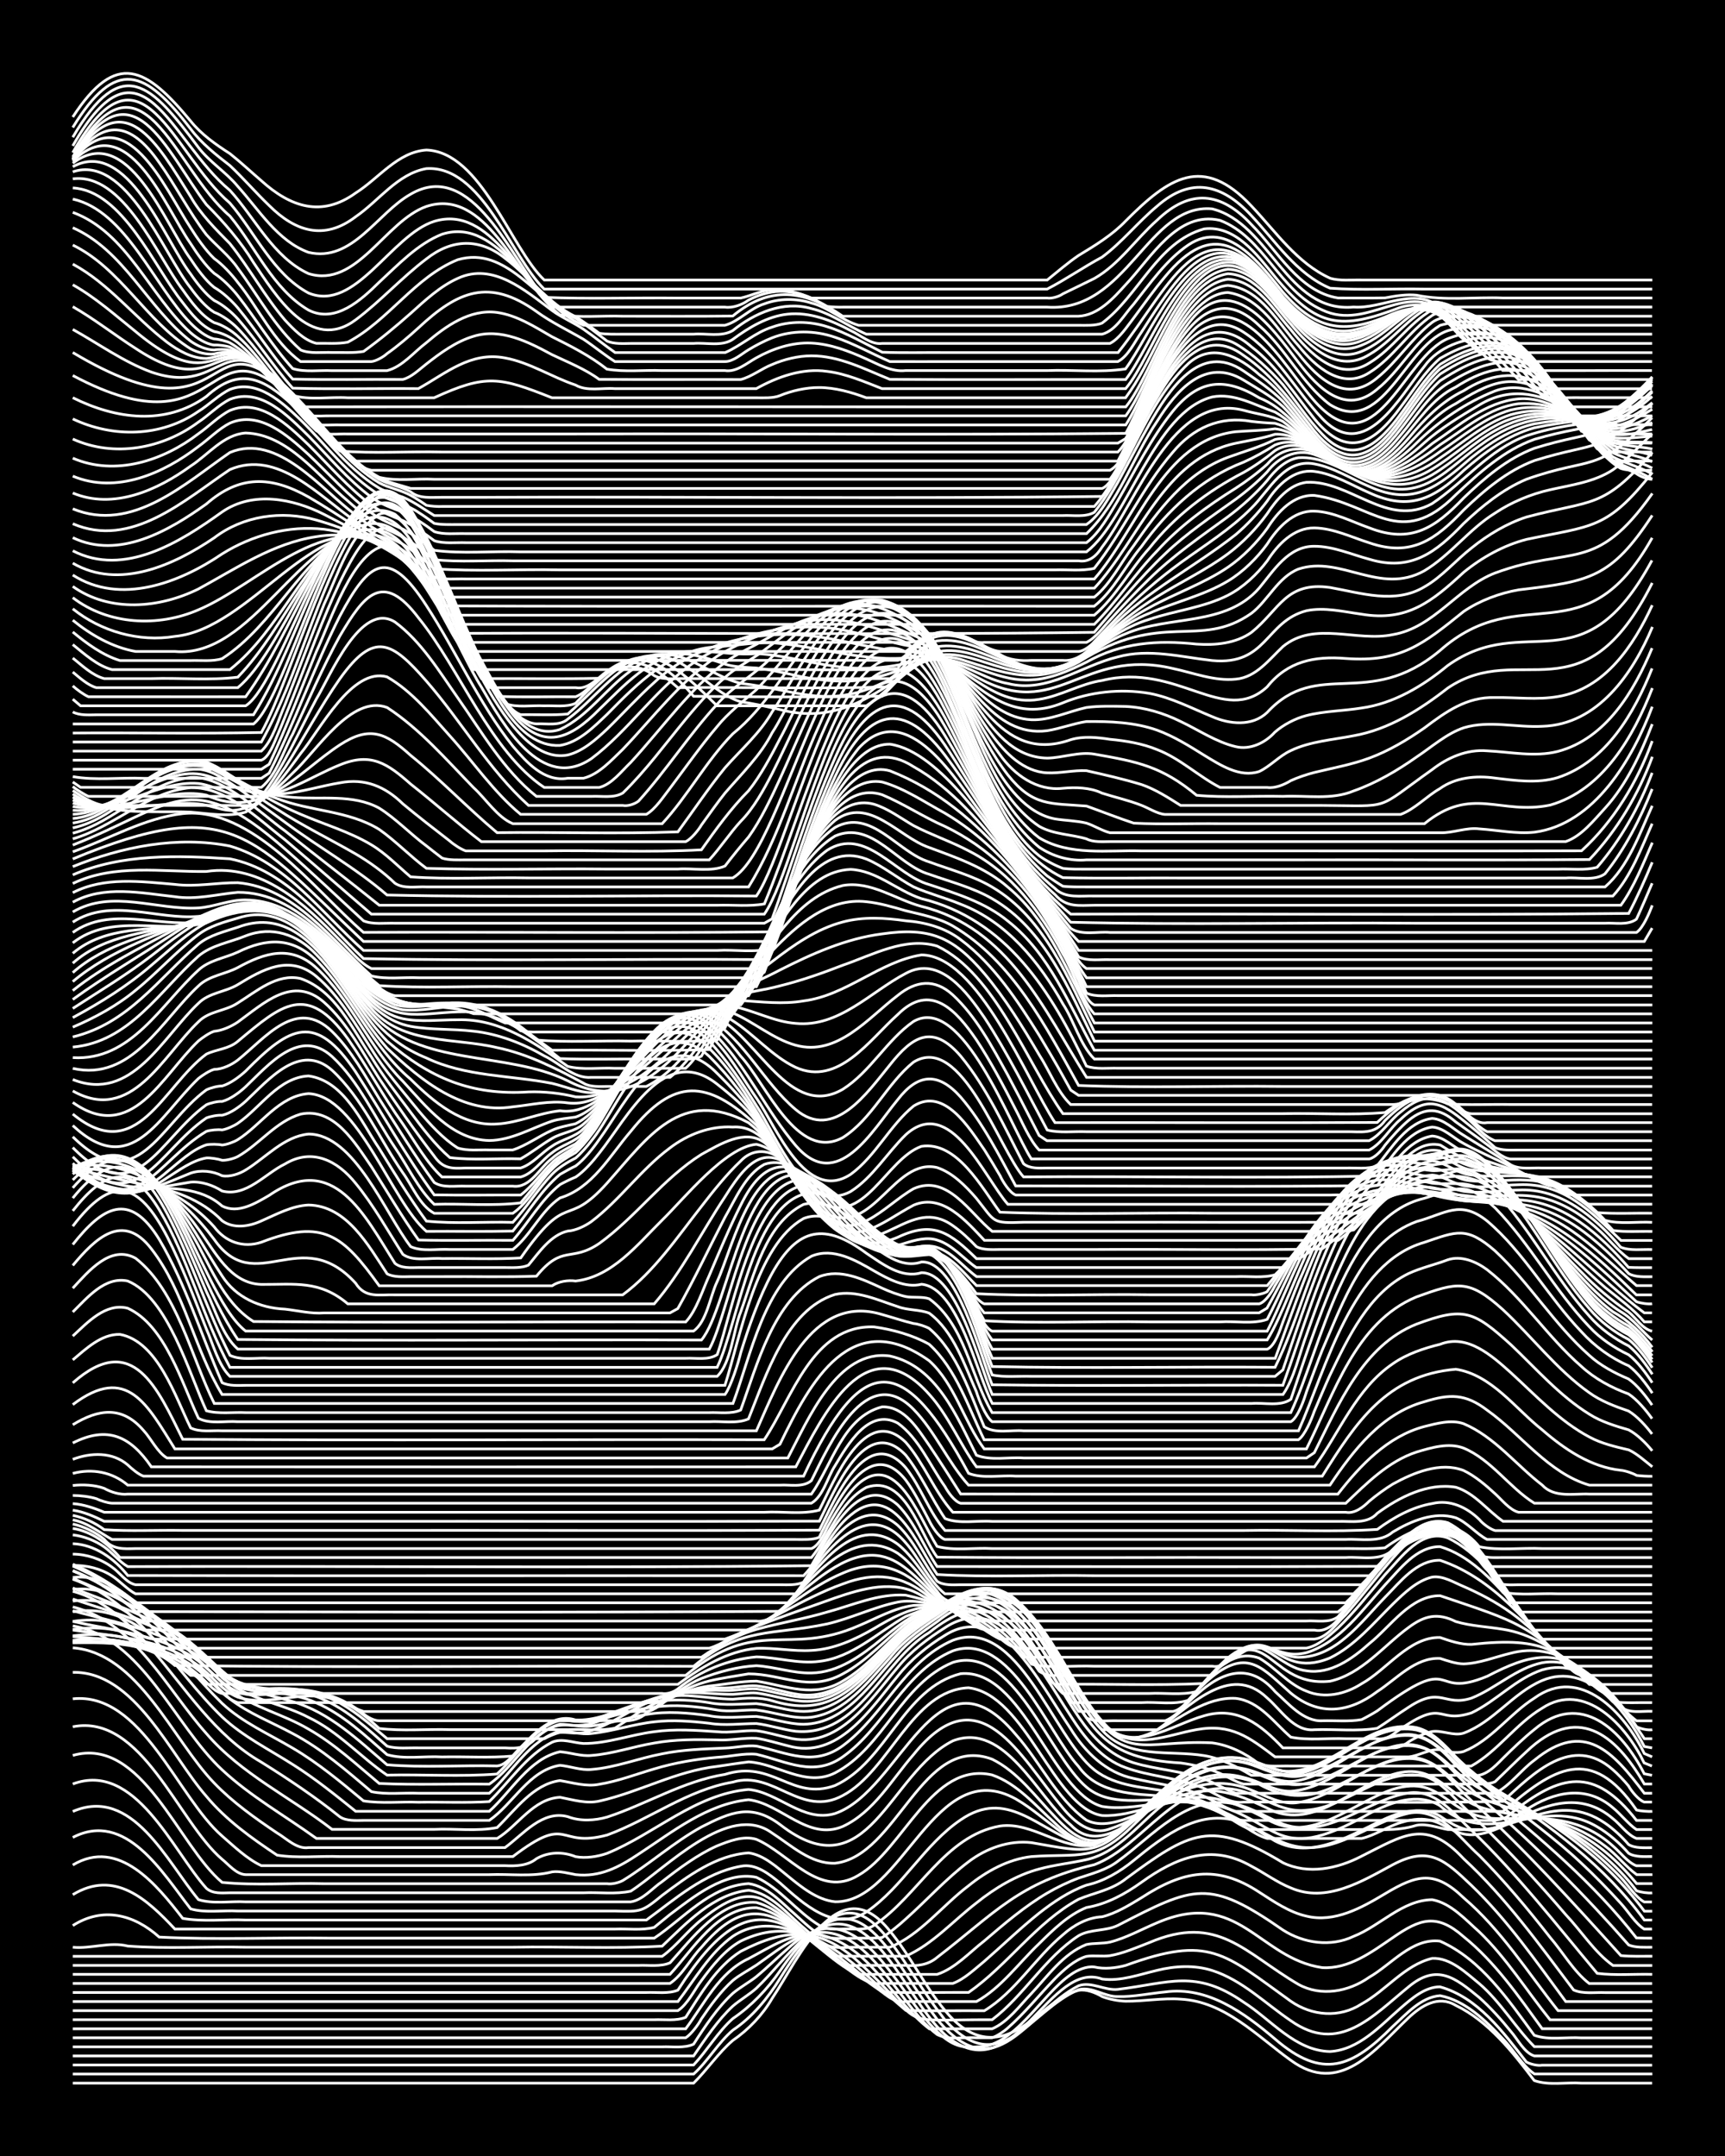 <?xml version="1.0" encoding="UTF-8"?><svg id="a" xmlns="http://www.w3.org/2000/svg" width="1920" height="2400" viewBox="0 0 192 240"><defs><style>.b{fill:none;stroke:#fff;stroke-miterlimit:10;stroke-width:.3px;}.c{stroke-width:0px;}</style></defs><rect class="c" width="192" height="240"/><path class="b" d="M8.1,231.89h69.1c1.48-1.46,2.79-3.41,4.37-4.76,1.73-1.18,3.32-2.85,4.37-4.67,2.93-4.33,7.37-14.74,13.12-7.49,2.25,2.71,3.86,6.13,6.12,8.83,2.9,3.55,6.02,3.97,9.62,1.09,1.63-1.18,3.25-2.81,5.25-3.33.86-.16,1.9.26,2.62.69.75.3,1.82.5,2.62.52,2.01.02,4.12-.38,6.12-.23,4.92.26,8.48,4.09,12.24,6.79,5.46,4.03,9.37-1.14,13.12-4.71,1.42-1.35,3.32-2.55,5.25-1.39,3.67,1.78,6.33,5.19,8.75,8.37,1.62.58,3.55.17,5.25.29,2.59,0,5.28,0,7.87,0"/><path class="b" d="M8.1,230.88h69.1c1.57-1.41,2.75-3.51,4.37-4.89,2.15-1.43,3.89-3.56,5.25-5.75,9.09-14.71,11.55-3.99,18.37,4.62,6.16,6.85,9.41-1.05,14.87-3.38,1.48-.39,2.89.82,4.37.77,1.72.05,3.54-.35,5.25-.51,4.75-.66,8.82,2.34,12.24,5.24,5.3,4.57,8.56,3.18,13.12-1.42,1.49-1.35,3.11-3.25,5.25-3.41,2.82.55,5.09,2.8,7,4.83,1.15,1.16,2.14,2.96,3.5,3.89h13.12"/><path class="b" d="M8.1,229.87h69.1c1.49-1.59,2.73-3.72,4.37-5.17,2.06-1.4,3.83-3.26,5.25-5.31,8.49-12.39,11.71-2.2,17.49,5.4,6.63,7.97,9.96-.78,15.74-3.74,1.43-.51,2.92.56,4.37.4,5.71-.69,8.65-2.29,13.99,1.42,3.07,1.94,5.73,5.42,9.62,5.5,3.22-.18,5.59-2.86,7.87-4.84,1.21-1.04,2.68-2.36,4.37-2.36,4.2,1.15,7.06,5.07,9.62,8.36.43.25,1.26.45,1.75.36,1.1,0,2.4,0,3.5,0,2.89,0,5.86,0,8.75,0"/><path class="b" d="M8.1,228.86h69.1c1.29-1.87,2.69-4,4.37-5.55.75-.65,1.89-1.32,2.62-1.99,1.79-1.7,3.39-3.85,5.25-5.48,7.68-6.53,11.44,7.99,16.62,11.33,7.07,4.82,10.82-8.98,16.62-6.87,2.05.28,4.15-.51,6.12-.97,1.97-.49,4.17-.61,6.12.02,3.33,1.06,5.91,3.67,8.75,5.59,5.36,3.79,9.08-.49,13.12-3.78,3.14-2.61,5.17-1.03,7.87,1.21,1.2,1.07,2.49,2.5,3.5,3.76.74.83,1.49,2.39,2.62,2.73,4.35,0,8.76,0,13.12,0"/><path class="b" d="M8.1,227.85c14.86,0,29.74,0,44.61,0,5.23,0,10.51,0,15.74,0,1.7,0,3.55,0,5.25,0,1.1-.05,2.47.19,3.5-.3,1.24-1.94,2.67-4.1,4.37-5.66.74-.63,1.87-1.26,2.62-1.86,1.14-.94,2.38-2.16,3.5-3.12,7.68-7.16,11.96,4.8,16.62,9.25,1.35,1.26,2.49,1.91,4.37,1.69,4.13.17,7.27-5.86,10.5-8.04.7-.5,1.75-.96,2.62-.85,1.1.26,2.42.12,3.5-.18,9.33-3.39,10.88-1.39,18.37,3.99,2.35,1.64,5.42,1.9,7.87.31,2.71-1.48,4.79-4.34,7.87-5.08,2.03-.1,3.77,1.62,5.25,2.82,2.33,2,3.99,4.85,6.12,7.01h13.12"/><path class="b" d="M8.1,226.84h68.22c.58-.35,1.44-1.5,1.75-2.11.97-1.44,2.19-3.11,3.5-4.27.73-.61,1.84-1.19,2.62-1.71,1.39-.96,2.87-2.15,4.37-2.92,7.43-3.58,10.97,7.01,15.74,10.64,1.28.68,2.97.26,4.37.37.44,0,1.31,0,1.75,0,.51-.16,1.36-.73,1.75-1.09,1.86-1.63,3.54-3.72,5.25-5.49.95-.96,2.17-2.09,3.5-2.48.78-.13,1.84.04,2.62-.08,1.47-.25,3-.92,4.37-1.45,7.65-3.28,10.62,1.14,16.62,4.65,2.52,1.39,5.6.81,7.87-.8,2.48-1.42,4.76-4.38,7.87-4.02,4.59,2.03,7.62,6.55,10.5,10.48,1.62.59,3.55.17,5.25.29,2.59,0,5.28,0,7.87,0"/><path class="b" d="M8.1,225.84h68.22c2.05-2.74,3.74-6.31,7-7.81,2.42-1.27,5-3.07,7.87-2.67,5.59,1.16,8.03,7.26,12.24,10.48,2.3,0,4.7,0,7,0,1.76-.75,3.07-2.59,4.37-3.93,1.82-1.94,3.56-4.45,6.12-5.45.78-.17,1.85-.09,2.62-.27,1.8-.45,3.55-1.44,5.25-2.15,9.04-3.9,11.32,3.96,18.37,4.99,2.97.19,5.54-1.75,7.87-3.34,3.03-2.1,4.88-2.74,7.87-.11,3.5,2.81,6.14,6.65,8.75,10.25h12.24"/><path class="b" d="M8.1,224.83c14.57,0,29.16,0,43.73,0,5.23,0,10.51,0,15.74,0,1.7,0,3.55,0,5.25,0,1.1-.05,2.45.17,3.5-.27,1.68-2.62,3.43-5.64,6.12-7.34,5.04-2.59,8.76-2.81,13.12,1.18,8.12,7.51,3.43,6.4,14.87,6.43,3.55-2.7,5.87-6.91,9.62-9.35,1.3-.76,3.03-.49,4.37-1.15,8.54-4.4,10.11-5.24,18.37.51,2.32,1.49,5.34,1.92,7.87.71,2.96-1.16,5.42-4.04,8.75-4.08,2.09.38,3.72,2.24,5.25,3.59,3,2.89,5.28,6.56,7.87,9.78h11.37"/><path class="b" d="M8.1,223.82h67.35c1.09-.71,1.86-2.35,2.62-3.35,1.18-1.61,2.6-3.41,4.37-4.39,7.84-3.83,12.97,3.21,18.37,7.7,2.89.11,5.86.02,8.75.05,3.45-2.09,5.66-5.89,8.75-8.46,1.19-1.07,2.75-1.93,4.37-2,1.53-.38,3.04-1.31,4.37-2.12,4.57-2.98,8.36-3.76,13.12-.61,1.61,1.04,3.35,2.24,5.25,2.66,3.13.76,6.15-.94,8.75-2.5,3.58-2.15,5.54-2.63,8.75.47,4.16,3.55,7.14,8.31,10.5,12.55h10.5"/><path class="b" d="M8.1,222.81h67.35c1.89-2.47,3.55-5.43,6.12-7.27,3.68-2.46,8.24-.49,11.37,1.97,1.45,1.08,2.98,2.39,4.37,3.53.99.75,2.13,2,3.5,1.77,2.59,0,5.28,0,7.87,0,2.75-1.52,4.74-4.33,7-6.47,1.52-1.51,3.23-3.19,5.25-4,2.23-.37,4.3-1.5,6.12-2.81,3.86-2.77,7.78-4.35,12.24-1.79,1.42.74,2.88,1.82,4.37,2.41,3.97,1.73,7.94-.73,11.37-2.58,4.06-2.15,5.79-.51,8.75,2.31,4,3.83,7.22,8.49,10.5,12.93h9.62"/><path class="b" d="M8.1,221.8c14.57,0,29.16,0,43.73,0,4.94,0,9.93,0,14.87,0,1.7,0,3.55,0,5.25,0,1.1-.05,2.45.17,3.5-.26,8.75-13.69,12.59-6.67,22.74.2,3.18.14,6.44.03,9.62.05,4.38-3.06,7.52-7.79,12.24-10.37,1.76-.74,3.7-1.03,5.25-2.27,7.15-5.26,9.48-6.67,17.49-1.8,2.81,1.36,6.09.67,8.75-.72,4.71-2.35,7.17-4.24,11.37.28,4.67,4.31,8.44,9.56,12.24,14.61,1.04.47,2.39.24,3.5.29,1.7,0,3.54,0,5.25,0"/><path class="b" d="M8.1,220.79h66.47c1.4-.94,2.33-2.82,3.5-4.02,4.3-5.05,7.32-4.65,12.24-.71,1.4,1.09,2.93,2.34,4.37,3.37.99.72,2.2,1.56,3.5,1.36,2.59,0,5.28,0,7.87,0,1.28-.46,2.46-1.62,3.5-2.46,2.01-1.75,4.04-3.71,6.12-5.37,1.56-1.23,3.37-2.44,5.25-3.11,1.93-.42,3.74-1.5,5.25-2.74,3.41-2.79,7.63-6.07,12.24-4.13,1.78.62,3.43,1.9,5.25,2.41,4.76,1.37,8.72-2.56,13.12-3.54,3.41-.69,5.63,2.71,7.87,4.7,2.8,2.82,5.43,5.98,7.87,9.1,1.41,1.63,2.65,3.83,4.37,5.15h7"/><path class="b" d="M8.1,219.78h66.47c2.62-2.83,5.28-7.48,9.62-7.42,2.75.54,4.87,2.78,7,4.46,1.33,1.05,2.78,2.35,4.37,2.96.45,0,1.3,0,1.75,0,2.3,0,4.7,0,7,0,2-.66,3.61-2.46,5.25-3.73,2.19-1.88,4.5-3.85,7-5.32,1.05-.62,2.36-1.25,3.5-1.67,1.46-.49,3.14-.92,4.37-1.88,3.89-2.8,7.78-7.63,13.12-6.34,1.83.4,3.53,1.52,5.25,2.21,5.03,1.78,9.26-2.71,13.99-3.47,3.02-.44,5.02,2.36,7,4.17,5.1,4.88,9.47,10.53,13.99,15.92,1.99.25,4.12.06,6.12.11"/><path class="b" d="M8.1,218.78c14.28,0,28.58,0,42.86,0,4.94,0,9.93,0,14.87,0,1.7,0,3.55,0,5.25,0,1.1-.05,2.46.18,3.5-.29,2.43-2.67,5.6-7.06,9.62-6.71,2.4.67,4.26,2.69,6.12,4.24,1.53,1.19,3.11,3.08,5.25,2.76,1.7,0,3.54,0,5.25,0,1.26.1,2.5-.04,3.5-.9,6.42-4.93,9.09-8.35,17.49-10.31,5.53-2.1,9.03-9.62,15.74-8.35,2.69.47,5.02,2.65,7.87,2.28,4.6-.3,8.38-4.81,13.12-3.78,1.35.4,2.55,1.58,3.5,2.57,1.4,1.38,2.99,2.91,4.37,4.3,2.71,2.7,5.38,5.64,7.87,8.55,1.71,1.8,3.21,4.2,5.25,5.65h4.37"/><path class="b" d="M8.1,217.77h65.6c1.56-1.11,2.86-2.88,4.37-4.07,1.88-1.5,4.54-3.45,7-2.16,2.9,1.63,5.03,4.49,7.87,6.22,2.59.01,5.28,0,7.87,0,3-1.33,5.3-3.96,7.87-5.93,2.05-1.65,4.44-3.1,7-3.78,1.68-.46,3.55-.66,5.25-1.04,3.61-.81,5.94-4.15,8.75-6.31,3.03-2.64,6.7-3.84,10.5-2.06,2.63,1.45,5.09,1.65,7.87.44,3.56-1.35,7.47-4.75,11.37-2.67,1.62,1.03,2.95,2.76,4.37,4.04,5.88,5.38,11.29,11.32,16.62,17.24,1.09.12,2.4.06,3.5.07"/><path class="b" d="M8.1,216.76c2.03.2,4.12-.64,6.12-.13,4.33.33,8.77.03,13.12.13,9.9,0,19.83,0,29.74,0,5.52-.1,11.11.19,16.62-.12,2.72-2.58,5.69-5.8,9.62-6.22,2.51.33,4.29,2.63,6.12,4.17,2.1,1.82,2.36,2.37,5.25,2.17,1.4,0,2.97,0,4.37,0,3.39-1.39,5.85-4.67,8.75-6.85,1.99-1.61,4.41-2.95,7-3.24,5.3-.39,7.17.67,11.37-3.53,3.48-3.34,7.83-7.86,13.12-5.92,1.94.72,3.98,1.86,6.12,1.3,4.47-.81,8.36-5.43,13.12-3.89,1.35.53,2.53,1.8,3.5,2.83,1.06,1.08,2.38,2.31,3.5,3.32,5.58,4.87,10.86,10.16,15.74,15.73.75.32,1.83.25,2.62.25"/><path class="b" d="M8.1,214.35c3.35-2.13,6.8-1.25,9.62,1.28,6.38.33,12.85.02,19.24.12,11.95,0,23.91,0,35.86,0,3.3-2.21,6.23-5.81,10.5-6.07,2.12.3,3.71,2.16,5.25,3.49,3.05,2.79,2.97,2.67,7,2.58.79,0,1.84.02,2.62-.07.84-.53,1.89-1.39,2.62-2.06,2.32-2.07,4.51-4.5,7-6.38,1.97-1.5,4.51-2.41,7-2.12,6.53,1.13,7.27,1.6,12.24-3.31,3.19-3.19,7.37-7.05,12.24-5.37,1.98.7,3.96,1.78,6.12,1.11,4.19-.99,7.7-5.04,12.24-4.27,1.78.39,3.19,1.9,4.37,3.2,1.04,1.07,2.37,2.27,3.5,3.24,5.9,4.9,11.9,9.92,16.62,16,.44.02,1.31.04,1.75.03"/><path class="b" d="M8.1,210.91c4.66-2.83,8.26.51,11.37,3.83,13.7,0,27.41,0,41.11,0,2.59,0,5.28,0,7.87,0,1.4-.06,3,.17,4.37-.19.45-.36,1.3-1.08,1.75-1.43,2.6-1.95,6.17-4.89,9.62-4.14,2.66,1.23,4.51,3.84,7,5.34.99.66,2.38.35,3.5.41.83.01,1.92.1,2.62-.43,4.88-3.26,7.83-9.94,13.99-11.03,3.68-.52,6.85,2.78,10.5,2.11,5.72-2.31,8.83-10.19,15.74-9.69,2.4.12,4.55,1.95,7,1.49,4.6-.77,8.22-5.51,13.12-4.6,1.78.43,3.18,1.95,4.37,3.25,1.31,1.33,2.91,2.68,4.37,3.82,3.24,2.49,6.64,4.95,9.62,7.76,1.46,1.36,3.03,2.97,4.37,4.45.78.84,1.63,2.26,2.62,2.88h.87"/><path class="b" d="M8.1,207.61c5.13-3.08,9.39,2.26,12.24,5.94,2.26.4,4.71.08,7,.18,3.77,0,7.6,0,11.37,0,11.07,0,22.16,0,33.24,0,3.23-2.35,6.44-5.26,10.5-5.98,1.66-.35,3.18.88,4.37,1.86,2.59,2.29,6.04,5.58,9.62,3.22,4.04-2.77,6.42-7.5,10.5-10.26,5.11-3.5,8.53,1.02,13.12,2.61,1.98.55,3.83-.89,5.25-2.11,3.88-3.44,8.15-8.89,13.99-7.08,1.12.29,2.35.95,3.5,1.15.79.1,1.87-.04,2.62-.28,4.13-1.24,7.64-5.44,12.24-4.55,1.78.43,3.17,1.96,4.37,3.25,1.29,1.29,2.89,2.58,4.37,3.64,6.16,4.06,12.22,8.52,16.62,14.53h.87"/><path class="b" d="M8.1,204.54c5.9-3.07,10.03,4,13.12,7.95,1.64.48,3.55.14,5.25.24,2.89,0,5.86,0,8.75,0,8.74,0,17.5,0,26.24,0,2.3,0,4.7,0,7,0,2.91.09,3.01.08,5.25-1.75,2.83-2.12,5.97-4.48,9.62-4.72,1.68.23,3.1,1.56,4.37,2.58,1.51,1.23,3.24,2.65,5.25,2.86,7.53.15,11.07-16.47,20.12-11.44,1.84,1.05,3.52,2.61,5.25,3.82,1.62,1.2,3.51,1.59,5.25.38,4.85-3.22,9.05-10.16,15.74-8.09,1.11.3,2.35.95,3.5,1.14.79.09,1.87-.06,2.62-.3,4.14-1.29,7.61-5.53,12.24-4.69,1.77.41,3.17,1.92,4.37,3.18,1.28,1.24,2.88,2.46,4.37,3.44,6.6,3.95,11.9,7.31,16.62,13.61h.87"/><path class="b" d="M8.1,201.65c6.63-2.87,10.51,5.66,13.99,9.81,1.64.52,3.55.15,5.25.25,3.18,0,6.44,0,9.62,0,9.03,0,18.08,0,27.11,0,2,0,4.12,0,6.12,0,1.34-.19,2.42-1.53,3.5-2.25,1.89-1.47,3.93-3,6.12-3.98,1.32-.53,2.94-1.17,4.37-.73,3.64,1.54,7.03,6.66,11.37,4,5-2.85,8.14-12.7,14.87-11.17,2.81.96,4.85,3.44,7,5.37,1.71,1.62,3.83,3.08,6.12,1.58,4.7-2.86,8.63-9.07,14.87-7.65,2.03.4,3.98,1.83,6.12,1.32,4.36-.92,7.63-5.12,12.24-5.13,2.15.06,3.85,1.71,5.25,3.17,1.27,1.18,2.88,2.32,4.37,3.19,3.2,1.84,6.67,3.4,9.62,5.65,1.5,1.12,3.07,2.53,4.37,3.89.78.8,1.63,2.19,2.62,2.75h.87"/><path class="b" d="M8.1,198.59c6.94-2.59,11.1,7.42,14.87,11.61.72.64,1.74.51,2.62.5,1.1,0,2.4,0,3.5,0,8.74,0,17.5,0,26.24,0,3.18,0,6.44,0,9.62,0,1.7-.08,3.58.19,5.25-.18,3.93-2.54,10.93-10.01,15.74-6.47,2.13,1.37,4.29,3.45,7,3.36,6.94-.76,9.69-14.49,17.49-11.58,2.85,1.4,4.84,4.19,7,6.42,2.13,2.27,4.05,3.69,7,1.68,4.22-2.77,8.4-7.69,13.99-6.07,1.74.38,3.42,1.58,5.25,1.54,4.54-.33,7.79-4.48,12.24-5.15,2.44-.41,4.54,1.28,6.12,2.93.99.88,2.33,1.77,3.5,2.4,2.52,1.34,5.34,2.27,7.87,3.59,3.36,1.75,6.47,4.26,8.75,7.3.43.17,1.29.29,1.75.24"/><path class="b" d="M8.1,195.41c7.7-2.19,11.74,10.05,16.62,14.13,3.74.38,7.61.04,11.37.15,6.4,0,12.84,0,19.24,0,2.89,0,5.86,0,8.75,0,1.1,0,2.4,0,3.5,0,.51.08,1.31-.11,1.75-.36,2.98-1.83,5.68-4.27,8.75-5.96,3.26-1.66,5.55-2.65,8.75-.26,9.81,7.63,12.08-5.75,19.24-9.33,5.78-2.2,9.42,6.29,13.12,9.38,3.04,3.17,6.84-.55,9.62-2.25,3.11-2.18,6.88-3.19,10.5-1.63,1.65.65,3.4,1.7,5.25,1.36,4.42-.71,7.7-4.77,12.24-5.01,2.09-.08,3.83,1.41,5.25,2.76.99.8,2.33,1.57,3.5,2.06,7.29,2.51,11.22,2.74,16.62,9.23h1.75"/><path class="b" d="M8.1,192.22c7.68-1.53,11.7,10.56,16.62,14.75.76.61,1.58,1.67,2.62,1.71,1.71,0,3.54,0,5.25,0,3.77,0,7.6,0,11.37,0,3.48,0,7.02,0,10.5,0,2.29-.1,4.76.28,7-.31.81-.12,1.84.17,2.62.31,2.7.3,4.82-.83,7-2.29,3.78-2.47,7.6-5.58,12.24-6.05,3.62.42,6.6,4.63,10.5,2.97,3.45-1.61,5.46-5.24,7.87-8.01,7.35-9.11,11.78.16,16.62,5.97,1.28,1.55,3.11,3.11,5.25,2.31,3.82-1.26,7.13-4.43,11.37-4.22,2.47.09,4.8,1.3,7,2.33,4.81,1.63,8.77-2.93,13.12-4.17,5-1.53,6.13,2.87,10.5,3.88,2.55.7,5.33.73,7.87,1.45,1.86.51,3.73,1.48,5.25,2.66,1.2.87,2.3,2.3,3.5,3.17h1.75"/><path class="b" d="M8.1,189.11c7.68-.81,11.62,10.92,16.62,15.27,1.33,1.15,2.77,2.55,4.37,3.3,3.77,0,7.6,0,11.37,0,4.06,0,8.18,0,12.24,0,1.1,0,2.4,0,3.5,0,1.18.06,2.54.02,3.5-.77,1.33-.78,2.97-.8,4.37-.23,1.12.21,2.44,0,3.5-.37,5.31-2.17,9.81-6.59,15.74-7.11,3.33.3,6.09,3.73,9.62,2.68,7.41-2.51,11.21-19.41,20.12-8.81,2.71,3.03,4.53,7.13,7.87,9.54,1.64.85,3.64.16,5.25-.46,2.22-.9,4.56-1.99,7-2.08,2.8-.13,5.47,1.16,7.87,2.45,4.85,2.87,9.52-1.88,13.99-3.34,5.91-1.79,5.78,3.46,12.24,3.26,4.51-.16,8.65-.22,12.24,3.04.77.64,1.65,1.84,2.62,2.21.4,0,1.34,0,1.75,0"/><path class="b" d="M8.1,186.16c6.9-.14,10.88,9.25,14.87,13.8,2.17,2.62,5.06,4.68,7.87,6.55,2.26.37,4.71.07,7,.16,6.4,0,12.84,0,19.24,0,6.4-4.88,4.83-.88,10.5-2.4,4.74-1.74,8.92-5.03,13.99-5.89,4.5-1.38,7.6,4.03,12.24,1.49,5.21-2.75,7.69-11.73,13.99-11.99,6.4.75,9.49,13.39,14.87,14.22,3.56.18,6.9-1.97,10.5-1.61,9.56,1.42,8,7.75,19.24,1.39,2.36-1.24,5.38-2.42,7.87-.87,5.64,5.02,11.28-1.33,17.49,2.34,1.25.72,2.55,1.86,3.5,2.95.69.45,1.83.37,2.62.36"/><path class="b" d="M8.1,183.43c7.29.55,11.14,10.3,15.74,15.05,2.04,2.13,4.56,3.92,7,5.56,1.04.61,2.19,1.83,3.5,1.63,7.28,0,14.59,0,21.87,0,2.03-1.48,4.17-4.21,7-3.44,1.37.53,2.99.44,4.37.04,4.4-1.44,8.48-4.02,13.12-4.75,5.32-1.69,7.41,2.99,12.24,1.24,5.81-2.67,7.55-10.82,13.99-12.45,6.93-.63,10.13,13.25,15.74,14.78,3.76.63,7.62-1.27,11.37-.14,2.86.72,5.36,2.52,7.87,3.98,4.16,2.19,8.49-.72,12.24-2.46,1.88-.86,4.22-1.39,6.12-.32.99.7,2.25,1.5,3.5,1.59,5.3.1,9.52-4.44,14.87-.8.88.59,1.94,1.57,2.62,2.38.69.45,1.83.36,2.62.36"/><path class="b" d="M8.1,180.99c7.74,1.3,11.3,11.1,16.62,16.02,3.15,2.95,7.02,5.12,10.5,7.64h20.12c2.32-1.41,4.01-4.43,7-4.58,1.4.27,2.93.75,4.37.42,4.44-.99,8.55-3.35,13.12-3.86,1.1-.16,2.4-.37,3.5-.5,3.23.18,6.35,2.88,9.62,1.22,5.43-2.82,7.34-9.94,13.12-12.3,6.7-2.05,10.61,10.3,14.87,13.9,2.67,2.24,6.44,1.18,9.62,1.44,2.11.12,4.27.81,6.12,1.82,1.46.68,2.82,2.01,4.37,2.44,3.48,0,7.02,0,10.5,0,1.48-.33,2.91-1.34,4.37-1.77,5.9-1.84,4.92,3.86,12.24-.02,3.74-2,7.71-3.55,11.37-.41.8.62,1.64,1.84,2.62,2.2.41,0,1.33,0,1.75,0"/><path class="b" d="M8.1,178.88c6.93,1.68,10.44,9.14,14.87,14.09,3.84,4.49,9.37,7.1,13.99,10.67,3.77,0,7.6,0,11.37,0,2.29-.11,4.75.25,7-.2,2.03-1.96,4.01-4.84,7-5.23,1.41.23,2.93.71,4.37.41,2.06-.33,4.13-1.13,6.12-1.71,2.25-.68,4.66-1.09,7-1.29,1.41-.07,2.96-.48,4.37-.34,3.36.78,6.37,2.6,9.62.28,4.65-3.28,6.81-9.51,12.24-11.79,6.36-2.24,10.52,9.04,13.99,12.86,2.19,3.1,6.21,3.07,9.62,3.31,2.1.2,4.26.84,6.12,1.83,1.13.53,2.28,1.56,3.5,1.89,3.77,0,7.6,0,11.37,0,2.32-.05,4.76.25,7-.47,1.13-.23,2.4.28,3.5.47,1.09,0,2.41,0,3.5,0,2,.29,3.61-1.31,5.25-2.22,3.04-1.99,6.63-2.8,9.62-.21.82.66,1.74,1.84,2.62,2.43h1.75"/><path class="b" d="M8.1,177.14c3.57.93,6.37,3.71,8.75,6.4,3.82,4.42,7.06,9.65,12.24,12.62,2.99,1.86,6,3.88,8.75,6.09.71.48,1.81.4,2.62.39,1.09,0,2.4,0,3.5,0,3.48,0,7.02,0,10.5,0,2.67-1.84,4.41-5.58,7.87-6.13,1.11.1,2.36.58,3.5.46,2.66-.2,5.26-1.25,7.87-1.74,2.27-.47,4.69-.54,7-.64,1.11-.03,2.39-.34,3.5-.22,3.45.74,6.36,2.35,9.62-.05,4.55-3.37,6.84-9.4,12.24-11.73,7.25-2.72,11.12,10.76,15.74,14.42,2.46,1.95,5.8,1.93,8.75,2.51,1.46.29,3.04.81,4.37,1.47,1.14.45,2.24,1.61,3.5,1.65,7.28,0,14.59,0,21.87,0,1.4,0,2.97,0,4.37,0,1.16,0,2.63.19,3.5-.76,5.52-4.41,9.26-5.32,13.99.76h1.75"/><path class="b" d="M8.1,175.79c7.38,2.61,11.25,10.14,16.62,15.33,2.29,2.16,5.24,3.62,7.87,5.3,2.43,1.52,4.76,3.41,7,5.21h14.87c2.47-2.23,4.43-5.85,7.87-6.63,1.11.08,2.37.53,3.5.41,2.35-.17,4.68-1,7-1.38,2.28-.42,4.69-.4,7-.35,1.41.09,2.97-.26,4.37-.18,1.12.16,2.4.57,3.5.84,5.61,1.6,9.17-4.1,12.24-7.79,1.41-1.78,3.31-3.35,5.25-4.52,2.87-1.84,5.76-.78,7.87,1.63,2.36,2.61,4.17,5.89,6.12,8.8,1.59,2.57,3.94,4.89,7,5.51,2.3.55,4.78.81,7,1.66,1.49.46,2.89,1.58,4.37,2.01,9.9,0,19.83,0,29.74,0,5.64-4.85,9.78-7.52,14.87-.15.43.11,1.3.18,1.75.15"/><path class="b" d="M8.1,174.83c7.11,2.76,11.36,9.63,16.62,14.78,2.26,2.13,5.23,3.42,7.87,4.99,2.8,1.64,5.39,3.8,7.87,5.87,1.98.32,4.12.07,6.12.15,2.59-.04,5.28.09,7.87-.07,2.26-2.19,4.13-5.15,7-6.61,1.11-.49,2.37.08,3.5.14,2.65.02,5.26-.99,7.87-1.31,2.29-.33,4.7-.16,7,0,1.41.16,2.97-.18,4.37-.11,1.12.14,2.4.53,3.5.77,5.59,1.44,9.12-4.17,12.24-7.83,1.41-1.75,3.36-3.21,5.25-4.41,2.81-1.86,5.63-1.25,7.87,1.14,2.41,2.53,4.22,5.79,6.12,8.69,1.49,2.35,3.41,4.8,6.12,5.75,2.52.92,5.35,1.07,7.87,2,1.77.48,3.33,2.06,5.25,1.84,9.61-.07,19.26.14,28.86-.08,3.38-3.13,7.74-7.52,12.24-3.54.48.4,1.36,1.32,1.75,1.81.31.56,1.12,1.58,1.75,1.8h.87"/><path class="b" d="M8.1,174.28c7.27,2.95,11.87,9.73,17.49,14.84,2.09,1.62,4.69,2.61,7,3.86,3.2,1.68,6,4.14,8.75,6.46,1.67.36,3.55.1,5.25.18,2.59,0,5.28,0,7.87,0,2.53-2.28,4.45-5.93,7.87-6.93,1.11.02,2.38.44,3.5.28,2.33-.24,4.67-1.05,7-1.3,2-.24,4.13-.07,6.12.16,1.71.29,3.54.03,5.25.03,1.42.17,2.95.69,4.37.86,7.09.63,9.63-7.86,14.87-11,5.42-4.36,8.57-2.63,12.24,2.59,3.15,4.14,5.11,10.21,10.5,11.92,2.56.77,5.36.88,7.87,1.83,1.14.38,2.37,1.16,3.5,1.56,1.7,0,3.55,0,5.25,0,6.99,0,14.01,0,20.99,0,.77,0,1.85,0,2.62,0,1.65-.82,2.89-2.6,4.37-3.68,5.57-4.55,8.73-.96,12.24,3.68h.87"/><path class="b" d="M8.1,174.12c7.03,2.94,12.04,8.96,17.49,14.01,2.62,1.94,5.96,2.69,8.75,4.35,2.86,1.62,5.36,3.96,7.87,6.05,4.05.19,8.18.02,12.24.08,2.8-1.89,4.44-5.72,7.87-6.68,1.11,0,2.38.4,3.5.21,2.04-.26,4.1-.97,6.12-1.29,2.29-.39,4.71-.19,7,.14,1.71.34,3.54.1,5.25.08,1.72.2,3.5.86,5.25.87,4.76-.08,7.57-4.69,10.5-7.82,1.18-1.41,2.87-2.56,4.37-3.6,6.26-5.01,9.78.04,13.12,5.23,4.32,6.78,5.2,9.98,13.99,10.5,1.44.19,3.03.58,4.37,1.16.79.34,1.79.98,2.62,1.19,2.3,0,4.7,0,7,0,6.11,0,12.26,0,18.37,0,.79,0,1.88.07,2.62-.26,1.1-1.04,2.38-2.33,3.5-3.35,5.59-5.34,9.82-2.09,13.12,3.6h.87"/><path class="b" d="M8.1,174.33c4.51,1.95,8.58,4.92,12.24,8.15,2.08,1.71,3.82,4.07,6.12,5.5,2.45,1.38,5.38,1.88,7.87,3.19,3.29,1.55,5.79,4.41,8.75,6.43,4.06-.09,8.2.19,12.24-.12,2.21-2.02,4.01-5.09,7-6.01,1.42.06,2.97.39,4.37-.03,5.22-1.48,7.67-2.05,13.12-1.09,1.41.25,2.96-.04,4.37,0,2.01.24,4.07,1.05,6.12.81,3.81-.53,6.32-3.95,8.75-6.61,1.64-2.08,3.97-3.58,6.12-5.06,8.71-6.56,12.73,8.31,17.49,13.1,2.9,3.27,7.53,2.21,11.37,2.84,1.86.3,3.65,1.24,5.25,2.19,2.89,0,5.86,0,8.75,0,5.23,0,10.51,0,15.74,0,1.44.28,2.59-.95,3.5-1.88,1.05-1.04,2.34-2.29,3.5-3.21,5.19-4.41,9.77.08,12.24,4.92l.87.17"/><path class="b" d="M8.1,174.87c4.36,1.87,8.54,4.37,12.24,7.34,2.14,1.57,3.82,3.93,6.12,5.27,1.88.99,4.12,1.31,6.12,1.94,4.12,1.21,7.32,4.3,10.5,7.03,4.04.34,8.19.03,12.24.13,1.09-.1,1.89-1.38,2.62-2.06,1.6-1.62,3.6-3.87,6.12-3.06,2.09.11,4.16-.81,6.12-1.4,2.8-.95,5.85-1,8.75-.52,1.71.34,3.54.13,5.25.1,1.42.16,2.95.64,4.37.81,5.05.64,8.27-4.14,11.37-7.33,1.72-1.84,4.09-3.12,6.12-4.58,6.84-4.67,10.93,5.2,13.99,9.78,4.96,8.3,7.05,5.3,14.87,5.69,1.89.24,3.77,1.17,5.25,2.36,1.06.36,2.4.18,3.5.22,2,0,4.12,0,6.12,0,4.65,0,9.35,0,13.99,0,2.94-1.64,4.97-4.7,7.87-6.43,4.77-3.17,9.43,2.01,11.37,6.08l.87.35"/><path class="b" d="M8.1,175.7c3.92,1.62,7.85,3.48,11.37,5.86,2.24,1.41,4.08,3.52,6.12,5.17,2.86,1.85,6.58,1.4,9.62,2.83,2.99,1.29,5.45,3.65,7.87,5.76,1.89.56,4.15.14,6.12.26,2.59-.06,5.29.13,7.87-.1,1.74-1.55,3.54-4.13,6.12-4,1.11.26,2.43.07,3.5-.27,3.37-1.22,6.82-2.81,10.5-2.41,1.41.1,2.96.34,4.37.35,1.42-.13,2.99-.25,4.37.17,5,1.53,7.99-.14,11.37-3.78,1.09-1.14,2.34-2.54,3.5-3.61.99-.91,2.42-1.65,3.5-2.45,2.62-2.02,5.79-3.77,8.75-1.28,4.6,3.84,6.25,10.21,10.5,14.31,2.81,2.32,6.49.58,9.62.03,3.86-.7,5.86.84,8.75,3.03,4.94,0,9.93,0,14.87,0,1.14-.1,2.31-.92,3.5-.79.77.23,1.83.44,2.62.19,3.07-1.22,5.12-4.2,7.87-5.94,5.15-3.74,10.08,1.72,12.24,6.17l.87.37"/><path class="b" d="M8.1,176.77c4.16,1.61,8.49,3.15,12.24,5.61,1.92,1.17,3.48,3.04,5.25,4.38,3.16,1.91,7.22.83,10.5,2.47,2.64,1.18,4.86,3.25,7,5.15,1.07.32,2.4.16,3.5.19,1.7,0,3.54,0,5.25,0,1.4,0,2.97,0,4.37,0,1.46.09,2.46,0,3.5-1.14,2.74-2.32,3.31-.9,6.12-1.55,3.73-1.27,7.26-3.7,11.37-3.46,1.4.02,2.97.2,4.37.19.78-.03,1.84-.22,2.62-.15,2.3.29,4.66,1.3,7,.79,4.12-.99,6.61-4.91,9.62-7.57,1.3-1.1,3.02-1.96,4.37-3.01,2.39-1.81,5.33-2.79,7.87-.63,4.24,3.67,6.13,9.36,9.62,13.64,3.25,3.77,7.68.32,11.37-.69,3.73-1.09,6.31,1.02,8.75,3.58,4.06,0,8.18,0,12.24,0,.54.05,1.35-.33,1.75-.67.73-.46,1.77-.98,2.62-1.15,1.12-.17,2.38.53,3.5.18,3.31-1.22,5.5-4.48,8.75-5.86,5.08-2.14,9.33,3.34,11.37,7.35l.87.15"/><path class="b" d="M8.1,178c5.88,1.96,12.34,3.54,16.62,8.34,1.4,1.25,3.41,1.67,5.25,1.64,6.07-.33,8.76,1.82,13.12,5.57,5.82,0,11.68,0,17.49,0,.44-.25,1.26-.6,1.75-.7.79-.05,1.84.18,2.62.03,2.82-.65,5.2-2.64,7.87-3.67,2.46-1.06,5.24-1.11,7.87-1.03,1.11.04,2.4-.25,3.5-.18,2.58.35,5.27,1.55,7.87.63,3.23-1.14,5.48-4.05,7.87-6.35,1.47-1.53,3.55-2.51,5.25-3.74,1.98-1.45,4.75-2.52,7-1.01,4.08,2.92,6.06,7.98,8.75,12.05,5.23,9.25,9.97-.92,16.62-.52,2.62.3,4.27,2.72,6.12,4.31,1.96.4,4.13.09,6.12.18,1.1,0,2.4,0,3.5,0,.55.11,1.32-.15,1.75-.48,5.97-4.37,4.61-1.05,8.75-2.4,2.75-1.31,4.94-3.82,7.87-4.79,5.19-1.5,8.88,3.94,11.37,7.67h.87"/><path class="b" d="M8.1,179.31c5.87,1.59,12.41,2.63,16.62,7.45,1.4,1.25,3.43,1.58,5.25,1.44,5.2-.63,8.45.68,12.24,4.21,2.57.31,5.28.05,7.87.13,4.36,0,8.76,0,13.12,0,1.7-.07,3.58.18,5.25-.17.44-.28,1.31-.85,1.75-1.14,3.09-2.21,6.69-3.41,10.5-3.33,1.1-.01,2.4-.31,3.5-.24,1.43.16,2.96.68,4.37.91,4.38.85,7.73-2.74,10.5-5.6,1.44-1.63,3.41-2.85,5.25-3.96,1.29-.86,2.81-1.81,4.37-2.05,6.68-.5,9.91,11.64,13.99,15.59h6.12c3.49-2.42,8.03-7.59,12.24-3.54,1.53,1.31,2.98,3.77,5.25,3.54,2.29-.09,4.73.21,7-.16,1.12-.71,2.39-1.64,3.5-2.35,3.62-2.4,3.93-.02,7-1.01,2.7-1.08,4.97-3.34,7.87-3.94,4.5-.8,8.31,3.71,10.5,7.12.42.24,1.27.42,1.75.34"/><path class="b" d="M8.1,180.49c4.41,1,9.2,1.37,13.12,3.83,2.36,1.38,3.98,4.36,7,4.36,3.65-.05,7.1-1.08,10.5.95,1.18.51,2.19,1.88,3.5,1.92,5.53,0,11.09,0,16.62,0,2.59,0,5.28,0,7.87,0,1.73-.12,3.88.48,5.25-.87,2.05-1.49,4.48-2.66,7-3,1.7-.17,3.54-.54,5.25-.54,3.3.53,6.45,1.93,9.62-.02,2.65-1.53,4.68-4.06,7-6.01.99-.83,2.41-1.49,3.5-2.17,1.29-.79,2.83-1.63,4.37-1.73,5.78,0,9.3,9.88,12.24,14.02,1.03.53,2.39.27,3.5.32,1.7,0,3.54,0,5.25,0,1.35-.53,2.38-2.02,3.5-2.9,2.86-2.62,5.93-3.62,8.75-.33,1.46,1.29,3.13,3.35,5.25,3.23,1.4-.04,2.99.12,4.37-.13.45-.22,1.33-.71,1.75-.98,9.12-6.86,5.7-1.11,12.24-3.85,4.69-2.44,8.01-3.34,12.24.59,1.55,1.26,2.77,3.21,4.37,4.38h1.75"/><path class="b" d="M8.1,181.45c4.76.75,10.01.92,13.99,3.98,1.47,1.05,2.65,2.82,4.37,3.49,3.4,1.12,7.05-.86,10.5.19,1.17.27,2.37,1.02,3.5,1.41,1.1,0,2.4,0,3.5,0,3.48,0,7.02,0,10.5,0,5.82,0,11.68,0,17.49,0,.95-.08,1.85-1.01,2.62-1.48,1.29-.84,2.88-1.55,4.37-1.92,1.38-.33,2.97-.55,4.37-.79,3.74,0,6.76,2.08,10.5,0,2.62-1.39,4.68-3.77,7-5.57,1-.77,2.4-1.33,3.5-1.93,1.3-.69,2.87-1.38,4.37-1.33,5.61.66,8.44,8.9,11.37,13.01,3.48,0,7.02,0,10.5,0,.64-.08,1.39-.8,1.75-1.3.74-.81,1.78-1.87,2.62-2.56,4.02-3.2,5.64-.89,8.75,1.82,3.15,2.6,6.49,2.2,9.62-.17,2.15-1.39,4.24-3.83,7-3.69.76.25,1.81.61,2.62.61,1.76-.05,3.55-.79,5.25-1.19,2.36-.64,4.98-.22,7,1.17,1.94,1.28,3.66,3.12,5.25,4.8.93.79,2.37.44,3.5.5"/><path class="b" d="M8.1,182.18c5.18.41,10.91.69,14.87,4.52,1.05.96,2.1,2.38,3.5,2.83,2,0,4.12,0,6.12,0,13.7,0,27.41,0,41.11,0,1.37-.92,2.83-2.06,4.37-2.69,1.91-.74,4.07-1.32,6.12-1.42,2.02.12,4.08.86,6.12.81,3.03-.04,5.63-1.98,7.87-3.82,1.05-.85,2.31-1.87,3.5-2.52,1.09-.46,2.4-.99,3.5-1.43,7.37-2.94,10.45,6.57,13.99,11.07,2.59,0,5.28,0,7.87,0,1.7-.11,3.62.28,5.25-.27,1.94-2.19,4.51-5.9,7.87-4.68,1.8,1.05,3.25,2.92,5.25,3.67,2.01.87,4.34.34,6.12-.81,2.84-1.56,5.31-5.24,8.75-5.16,1.07.37,2.35.81,3.5.77,8.23-.89,10.07.58,15.74,6.38,1.39.19,2.97.07,4.37.1"/><path class="b" d="M8.1,182.65c4.87.1,10.18.4,13.99,3.81.81.62,1.6,1.79,2.62,2.05,1.7,0,3.54,0,5.25,0,11.07,0,22.16,0,33.24,0,2.59,0,5.28,0,7.87,0,.78,0,1.85,0,2.62,0,.55.11,1.31-.16,1.75-.5,2.44-2.01,5.6-3.29,8.75-3.57,2.31.04,4.68.81,7,.5,3.7-.43,6.51-3.23,9.62-5,4.83-1.89,8.38-3.07,12.24,1.34,1.26,1.42,2.51,3.3,3.5,4.91.23.65,1.23,1.89,1.75,2.32,3.18,0,6.44,0,9.62,0,1.7-.09,3.59.22,5.25-.21,8.1-10.16,7.24-.34,14.87-1.15,3.54-.81,5.93-3.93,8.75-5.99,1.77-1.32,3.22-1.66,5.25-.65,1.66.5,3.55.57,5.25.86,2.97.46,5.68,2.12,7.87,4.13,1.13.91,2.16,2.41,3.5,3.01,1.7,0,3.55,0,5.25,0"/><path class="b" d="M8.1,182.88c6.7-.14,9.59.39,14.87,4.62h52.48c2.58-1.9,5.48-3.69,8.75-4.01,2.01-.09,4.11.36,6.12.23,2.49-.12,4.88-1.22,7-2.46,1.86-1.11,3.9-2.26,6.12-2.39,1.99-.38,4.24-.61,6.12.31,2.16,1.05,3.86,3.1,5.25,5.01.76.99,1.5,2.67,2.62,3.31,5.52-.08,11.11.16,16.62-.1,1.52-1.8,3.45-4.47,6.12-4.03,1.77.72,3.25,2.39,5.25,2.62,2.68.42,5.11-1.35,7-3.04,2.36-1.88,4.58-5.35,7.87-5.32,8.75,2.97,9.95,3.07,16.62,9.88h7"/><path class="b" d="M8.1,182.86c5.16-.38,9.04.26,13.12,3.64h55.1c8.05-6.64,11.26-2.03,19.24-5.52,1.97-.82,3.98-1.99,6.12-2.27,3.39-.1,6.93-.25,9.62,2.19,1.26,1.06,2.53,2.56,3.5,3.89,0,0,.87,1.25.87,1.25.4.3,1.25.57,1.75.46,5.82,0,11.68,0,17.49,0,6.57-7.76,6.42.84,13.12-1.94,2.76-1.35,4.85-3.88,7-6,1.22-1.18,2.66-2.6,4.37-3,1.2-.19,2.43.6,3.5,1.04,1.79.78,3.66,1.76,5.25,2.91,1.87,1.34,3.67,3.07,5.25,4.75.74.71,1.55,2.02,2.62,2.24,2.59,0,5.28,0,7.87,0"/><path class="b" d="M8.1,182.6c4.01-.47,8.21.11,11.37,2.8,19.23.26,38.49,0,57.73.09,5.33-4.46,8.79-3.43,14.87-4.72,2.65-.61,5.2-1.89,7.87-2.43,1.71-.34,3.55.24,5.25.42,4.07.43,7.3,3.33,9.62,6.5,2.24.5,4.71.1,7,.22,4.36,0,8.76,0,13.12,0,1.43.27,2.39-1.29,3.5-1.91,2.32-1.4,3.8.9,6.12.92,4.2-.03,6.96-3.96,9.62-6.7,1.67-1.68,3.52-4.16,6.12-4.1,5.94,2,10.03,7.21,13.99,11.78h9.62"/><path class="b" d="M8.1,182.1c2.96-.36,6.16-.19,8.75,1.43.43.3,1.26.78,1.75.95.78,0,1.84,0,2.62,0,18.95,0,37.9,0,56.85,0,1.85-1.29,3.94-2.48,6.12-3.1,2.57-.73,5.31-1.16,7.87-1.93,2.84-.76,5.74-2.09,8.75-1.88,2.34.52,4.75,1.34,7,2.19,2.37,1.01,4.37,2.88,6.12,4.72h23.62c3.59-2.82,4.23.39,7.87-.51,3.77-1.18,6.19-4.76,8.75-7.56,1.65-1.73,3.49-4.27,6.12-4.24,3.2.94,5.69,3.62,7.87,6.02,1.82,1.94,3.31,4.48,5.25,6.29h10.5"/><path class="b" d="M8.1,181.39c2.66-.37,5.54-.18,7.87,1.27.97.86,2.28.86,3.5.81,16.61,0,33.24,0,49.85,0,3.18,0,6.44,0,9.62,0,1.5-.42,2.89-1.56,4.37-2.07,3.14-1.27,6.43-2.37,9.62-3.52,3.04-1.05,6.66-2.09,9.62-.28,1.96,1.06,4.2,1.83,6.12,2.94,5.04,3.15,2.26,3.01,8.75,2.92,9.32,0,18.67,0,27.99,0,1.32-.25,2.52-1.36,3.5-2.23,1.87-1.78,3.59-3.99,5.25-5.95,1.78-1.88,4.03-5.15,7-4.08,3.35,1.64,5.68,4.9,7.87,7.81,1.09,1.38,2.09,3.36,3.5,4.46h11.37"/><path class="b" d="M8.1,180.49c2.71-.42,5.64,0,7.87,1.68,1.05.48,2.38.24,3.5.29,17.2,0,34.41,0,51.6,0,3.18,0,6.44,0,9.62,0,4.52-1.59,8.58-4.53,13.12-6.14,3.58-1.37,6.65-1.03,9.62,1.46,1.36.89,2.97,1.73,4.37,2.54,1.13.62,2.34,1.58,3.5,2.14,1.7,0,3.55,0,5.25,0,9.9,0,19.83,0,29.74,0,1.47-.15,2.49-1.79,3.5-2.72,1.77-1.99,3.49-4.3,5.25-6.3,1.69-1.92,4.38-4.57,7-2.65,2.96,2.02,5,5.29,7,8.2.7,1.06,1.6,2.69,2.62,3.48h12.24"/><path class="b" d="M8.1,179.42c2.94-.48,5.48.33,7.87,2.03,18.95,0,37.9,0,56.85,0,3.48,0,7.02,0,10.5,0,3.65-1.79,6.71-4.78,10.5-6.34,3.84-1.68,6.81-.51,9.62,2.34,1.6,1.32,3.51,2.49,5.25,3.61.7.5,1.81.41,2.62.4,1.09,0,2.4,0,3.5,0,10.49,0,21,0,31.49,0,1.58.31,2.59-1.12,3.5-2.18,1.13-1.33,2.41-2.97,3.5-4.33,2-2.19,4.43-6.19,7.87-5.18,4.6,2.42,6.35,7.97,9.62,11.69h13.12"/><path class="b" d="M8.1,178.23c2.1-.27,4.36.09,6.12,1.31.71.63,1.68,1.04,2.62.91,2,0,4.12,0,6.12,0,16.61,0,33.24,0,49.85,0,2.59,0,5.28,0,7.87,0,1.1,0,2.4,0,3.5,0,.51.1,1.33-.14,1.75-.44,2.26-1.87,4.47-4.04,7-5.56,7.38-4.35,9.32,3.18,14.87,5.99,1.4,0,2.97,0,4.37,0,11.07,0,22.16,0,33.24,0,1.12-.07,2.53.26,3.5-.45,1.77-2.03,3.51-4.38,5.25-6.45,1.77-1.91,4.05-4.93,7-4.03,4.23,2.25,5.89,7.36,8.75,10.92h13.99"/><path class="b" d="M8.1,176.94c2.56-.33,5.18.64,7,2.46,23.9.04,47.82.12,71.72-.03,3.34-3.28,7.87-9.77,13.12-6.45,2.03,1.44,3.38,3.87,5.25,5.5,1.03,1.36,2.88.98,4.37,1.02,1.7,0,3.54,0,5.25,0,11.36,0,22.75,0,34.11,0,2.35-1.84,3.97-4.87,6.12-6.97,1.55-1.59,3.7-3.69,6.12-2.92,3.81,2,5.46,6.57,7.87,9.9h14.87"/><path class="b" d="M8.1,175.6c2.76-.3,5.01,1.07,7,2.82h72.59c2.98-3.28,7.18-10.22,12.24-6.52,1.74,1.37,2.93,3.59,4.37,5.24,1.09,1.68,2.66,1.23,4.37,1.28,2,0,4.12,0,6.12,0,11.65,0,23.33,0,34.99,0,2.17-2.03,3.87-4.76,6.12-6.73,1.58-1.48,4.06-2.91,6.12-1.5,2.7,2.06,4.37,5.39,6.12,8.23h15.74"/><path class="b" d="M8.1,174.27c1.49-.06,3.12.34,4.37,1.16.83.53,1.74,1.54,2.62,1.99h73.47c2.71-3.81,7.46-11.27,12.24-5.69,1.54,1.72,2.55,4.23,4.37,5.69h45.48c2.86-2.71,5.3-7.16,9.62-7.46,3.42.49,5.22,4.71,7,7.28,1.96.39,4.13.09,6.12.18,3.48,0,7.02,0,10.5,0"/><path class="b" d="M8.1,173c1.52,0,3.15.54,4.37,1.45.83.56,1.59,1.76,2.62,1.96,8.45,0,16.92,0,25.36,0,10.49,0,21,0,31.49,0,3.77,0,7.6,0,11.37,0,1.09,0,2.41,0,3.5,0,.79,0,1.89.08,2.62-.29,2.15-3.28,6-10.21,10.5-6.32,1.8,1.69,2.91,4.27,4.37,6.22.73.49,1.79.4,2.62.39,1.1,0,2.4,0,3.5,0,3.48,0,7.02,0,10.5,0,10.2,0,20.42,0,30.61,0,6.07-6.33,9.44-9.45,14.87-.35.73.45,1.81.36,2.62.35,1.1,0,2.4,0,3.5,0,3.77,0,7.6,0,11.37,0"/><path class="b" d="M8.1,171.84c2.46.09,4.64,1.67,6.12,3.54,25.07.06,50.15,0,75.22.02,1.95-1.97,3.03-4.98,5.25-6.75,4.77-3.97,7.44,3.51,9.62,6.62,5.79.34,11.68.02,17.49.13,10.2,0,20.42,0,30.61,0,2.5-2.3,5.92-5.97,9.62-4.25.93.58,1.95,1.68,2.62,2.53.32.54,1.14,1.5,1.75,1.72h17.49"/><path class="b" d="M8.1,170.86c1.19.13,2.52.64,3.5,1.34.83.59,1.73,1.68,2.62,2.19,25.36-.09,50.75.18,76.09-.1,1.83-3.12,5.24-10.63,9.62-6.76,1.86,1.87,2.92,4.69,4.37,6.85,16.32,0,32.66.05,48.98-.02,2.3-2,5.56-4.57,8.75-3.17,1.32.74,2.36,2.24,3.5,3.2h18.37"/><path class="b" d="M8.1,170.14c2.06.32,3.92,1.68,5.25,3.24h76.97c2.04-2.49,3.13-6.19,6.12-7.81,4.29-1.5,5.92,5.15,7.87,7.77,12.53.11,25.08,0,37.61.04,2.59,0,5.28,0,7.87,0,1.73-.12,3.88.47,5.25-.87,3.47-2.38,6.76-3.07,9.62.61.75.34,1.82.26,2.62.26,1.4,0,2.97,0,4.37,0,4.06,0,8.18,0,12.24,0"/><path class="b" d="M8.1,169.65c1.22.26,2.54.92,3.5,1.7.92,1.17,2.16,1.06,3.5,1.03,1.4,0,2.97,0,4.37,0,6.4,0,12.84,0,19.24,0,17.2,0,34.41,0,51.6,0,.77-.26,1.45-1.63,1.75-2.31.68-1.26,1.7-2.93,2.62-4.02,4.75-5.55,7.48,2.67,9.62,6.09,1.93.52,4.13.12,6.12.24,3.18,0,6.44,0,9.62,0,9.61,0,19.25,0,28.86,0,1.7-.03,3.55.09,5.25-.08,3.46-2.47,7.36-3.95,10.5-.12,2.25.45,4.71.09,7,.2,4.06,0,8.18,0,12.24,0"/><path class="b" d="M8.1,169.19c1.61.28,2.99,1.42,4.37,2.18,2.89,0,5.86,0,8.75,0,6.4,0,12.84,0,19.24,0,10.78,0,21.58,0,32.36,0,3.77,0,7.6,0,11.37,0,1.4,0,2.97,0,4.37,0,.79,0,1.88.07,2.62-.24,1.67-3.34,5.41-11.65,9.62-6.39.94,1.24,1.89,3.16,2.62,4.53.29.62,1.06,1.86,1.75,2.1,12.24,0,24.5,0,36.73,0,2.59,0,5.28,0,7.87,0,1.73-.1,3.82.42,5.25-.83,2.03-1.22,4.62-2.32,7-1.59,1.27.5,2.31,1.8,3.5,2.42h18.37"/><path class="b" d="M8.1,168.69c1.2.23,2.53.84,3.5,1.59,2.88.19,5.86.03,8.75.08,6.11,0,12.26,0,18.37,0,17.49-.03,34.99.06,52.48-.03,1.66-3.29,5.25-11.99,9.62-6.94,1.65,2.08,2.61,4.98,4.37,6.98,11.07,0,22.16,0,33.24,0,4.93-.1,9.95.2,14.87-.12,1.79-1.33,3.9-2.51,6.12-2.88,1.97-.48,3.85.42,5.25,1.79.33.43,1.22,1.09,1.75,1.22,5.82,0,11.68,0,17.49,0"/><path class="b" d="M8.1,168.11c1.18.16,2.45.72,3.5,1.24,2.89,0,5.86,0,8.75,0,6.11,0,12.26,0,18.37,0,17.49-.02,34.99.05,52.48-.02,1.66-3.26,5.12-12.09,9.62-7.34,1.66,2.09,2.87,4.85,4.37,7.05,1.6.64,3.55.19,5.25.32,2.59,0,5.28,0,7.87,0,7.86,0,15.75,0,23.62,0,2.3,0,4.7,0,7,0,1.46-.05,3.28.33,4.37-.91,2.46-1.8,5.62-3.42,8.75-2.89,2.09.64,3.52,2.6,5.25,3.79h16.62"/><path class="b" d="M8.1,167.38c1.16.07,2.44.51,3.5.96,3.18,0,6.44,0,9.62,0,6.99,0,14.01,0,20.99,0,10.49,0,21,0,31.49,0,3.77,0,7.6,0,11.37,0,1.99-.12,4.19.28,6.12-.24,1.66-3.22,5.08-11.97,9.62-7.55,2.02,2.3,3.2,5.51,5.25,7.79,9.9,0,19.83,0,29.74,0,4.65,0,9.35,0,13.99,0,.98.2,1.98-.6,2.62-1.24.73-.62,1.8-1.4,2.62-1.9,2.29-1.26,5.28-2.51,7.87-1.51,1.24.59,2.5,1.65,3.5,2.58.74.66,1.62,1.81,2.62,2.07,4.94,0,9.93,0,14.87,0"/><path class="b" d="M8.1,166.47c.8,0,1.86.12,2.62.36.45.22,1.26.48,1.75.5,2,0,4.12,0,6.12,0,6.69,0,13.42,0,20.12,0,17.2,0,34.41,0,51.6,0,1.31-.75,1.83-2.96,2.62-4.15,1.4-2.33,3.76-6.51,7-4.76,2.35,1.69,3.6,4.74,5.25,7.06.31.58,1.06,1.68,1.75,1.86h42.86c2.32-2.22,4.74-4.67,7.87-5.7,1.64-.49,3.58-1.08,5.25-.44,3.1,1.3,5.09,4.4,7.87,6.13h13.12"/><path class="b" d="M8.1,165.36c1.11-.12,2.44-.07,3.5.32.74.42,1.77.74,2.62.64,7.86,0,15.75,0,23.61,0,17.49,0,34.99,0,52.48,0,2.3-3.27,3.54-8.6,7.87-9.71,2.49-.08,4,2.5,5.25,4.29,1.13,1.67,2.42,3.7,3.5,5.41,13.99.03,27.99,0,41.98.01,2.5-3.22,5.56-6.44,9.62-7.52,1.37-.34,2.98-.8,4.37-.32,3.43,1.44,5.85,4.6,8.75,6.83,1.34,1.46,3.48.93,5.25,1.01,2.3,0,4.7,0,7,0"/><path class="b" d="M8.1,164.02c2.15-.58,4.41-.16,6.12,1.3,16.32,0,32.66,0,48.98,0,5.82,0,11.68,0,17.49,0,2,0,4.12,0,6.12,0,1.13-.07,2.56.29,3.5-.5,1.98-3.96,6.1-13.32,11.37-7.94,2.41,2.46,3.84,5.93,6.12,8.44h40.23c2.59-3.88,5.79-7.99,10.5-9.28,2.82-.88,4.57-.92,7,.94,3.78,2.68,6.8,7,11.37,8.34,2.3,0,4.7,0,7,0"/><path class="b" d="M8.1,162.45c2-.76,4.41-.85,6.12.62.42.41,1.19,1.06,1.75,1.25,1.4,0,2.97,0,4.37,0,23.03,0,46.07,0,69.1,0,6.62-14.11,11.13-13.7,18.37-.31,1.6.62,3.55.18,5.25.31,2.89,0,5.86,0,8.75,0,8.45,0,16.92,0,25.36,0,3.76-5.98,7.16-11.25,14.87-11.9,3.99.62,6.61,4.38,9.62,6.75,2.47,2.15,5.41,4.14,8.75,4.5.47.03,1.34.33,1.75.57.43.06,1.32.11,1.75.09"/><path class="b" d="M8.1,160.63c3.87-1.96,6.41-.76,8.75,2.66,23.9.02,47.82,0,71.72,0,3.06-5.77,7.83-15.96,14.87-8.06,2.12,2.34,3.41,5.54,5.25,8.06h37.61c2.81-3.84,4.63-8.71,8.75-11.5,1.53-1.07,3.45-1.71,5.25-2.15,3.02-1.2,5.77,1.29,7.87,3.17,2.75,2.51,5.42,5.4,8.75,7.16,1.31.72,2.93,1.09,4.37,1.43.89.4,1.87,1.29,2.62,1.88"/><path class="b" d="M8.1,158.6c2.87-1.76,5.5-2.14,7.87.63.83.88,1.55,2.45,2.62,3.07h69.1c2.25-4.25,5.51-12.19,11.37-11.35,5.21,1.16,7.44,6.75,9.62,11.04,1.6.63,3.55.19,5.25.31,2.59,0,5.28,0,7.87,0,7.86,0,15.75,0,23.62,0l.87-.59c2.69-5.36,5.41-11.94,11.37-14.31,5.29-1.97,6.35-1.47,10.5,2.28,2.8,2.65,5.44,5.71,8.75,7.75,1.29.83,2.92,1.32,4.37,1.74.94.49,1.96,1.51,2.62,2.33"/><path class="b" d="M8.1,156.36c6.07-4.59,8.32.08,11.37,4.93h66.47l.87-.52c3.4-7.01,7.95-15.48,16.62-9.29,2.88,2.61,3.86,6.8,6.12,9.81h35.86c3.07-6.09,5.42-14.08,12.24-16.92,4.56-1.64,5.81-2.03,9.62,1.41,3.24,3,5.99,6.68,9.62,9.25,1.27.93,2.9,1.54,4.37,2.04.95.56,1.96,1.68,2.62,2.56"/><path class="b" d="M8.1,153.94c6.71-5.93,9.45.68,12.24,6.28,21.57.15,43.15,0,64.72.05,3.1-4.61,5.39-12.83,12.24-12.56,2.07.29,4.3.91,6.12,1.93,3.02,2.75,4.37,7.05,6.12,10.63h34.98c.72-.49,1.48-2.33,1.75-3.13.43-1.02,1.29-3.04,1.75-4.05,2.05-4.23,4.32-9.14,8.75-11.32,1.35-.63,2.98-1,4.37-1.53,1.5-.51,3.16.2,4.37,1.09,3.95,3.07,6.73,7.5,10.5,10.77,1.47,1.36,3.37,2.39,5.25,3.07.96.62,1.96,1.83,2.62,2.75"/><path class="b" d="M8.1,151.38c1.48-1.24,3.18-2.89,5.25-2.84,4.21.79,6.17,6.98,7.87,10.41,1.03.51,2.39.26,3.5.32,1.4,0,2.97,0,4.37,0,4.65,0,9.35,0,13.99,0,13.7,0,27.41,0,41.11,0,2.54-5.68,6.09-15.37,13.99-12.94,1.1.3,2.39.74,3.5,1,.47.03,1.34.32,1.75.55,3.17,2.71,4.52,7.23,6.12,10.95,1.24.8,2.97.32,4.37.44,2.59,0,5.28,0,7.87,0,7.57,0,15.17,0,22.74,0,3.1-6.93,5.88-18.63,13.99-20.97,3.63-1.23,4.7-1.82,7.87.93,3.82,3.54,6.59,8.19,10.5,11.64,1.22,1.13,2.85,1.99,4.37,2.63.97.68,1.97,1.95,2.62,2.91"/><path class="b" d="M8.1,148.73c1.64-1.51,3.66-3.74,6.12-3.1,4.17,1.9,6.02,8.33,7.87,12.25,1.28.69,2.97.27,4.37.38,2,0,4.12,0,6.12,0,6.4,0,12.84,0,19.24,0,6.69,0,13.42,0,20.12,0,2.3,0,4.7,0,7,0,1.4-.09,3.06.27,4.37-.31,1.94-4.79,4.19-12.15,9.62-13.85,2.39-.53,4.77.63,7,1.35,1.07.42,2.44.31,3.5.73,2.72,2.02,3.92,5.77,5.25,8.75.25.83,1.03,2.78,1.75,3.33h33.24c.8-.44,1.5-2.52,1.75-3.34.43-1.16,1.29-3.48,1.75-4.63,2.32-5.3,4.58-12.13,10.5-14.31,3.21-.85,4.83-2.5,7.87-.05,4.11,3.5,6.78,8.46,10.5,12.34,1.43,1.58,3.29,2.93,5.25,3.77.97.72,1.96,2.04,2.62,3.04"/><path class="b" d="M8.1,146.05c1.62-1.59,3.58-4,6.12-3.45,4.46,1.84,6.8,10.23,8.75,14.44,1.36.39,2.97.14,4.37.21,2.3,0,4.7,0,7,0,6.99,0,14.01,0,20.99,0,5.82,0,11.68,0,17.49,0,2,0,4.12,0,6.12,0,1.1-.05,2.47.19,3.5-.29,1.82-5,3.67-12.27,8.75-14.85,2.36-.92,4.86.3,7,1.29.75.35,1.81.75,2.62.93.78.16,1.86-.02,2.62.25,3.99,2.91,4.61,8.64,7,12.67h33.24c3.41-7.27,5.98-21.79,14.87-23.86,3.82-1.18,4.57-1.98,7.87,1.07,3.93,4.01,6.61,9.19,10.5,13.24,1.18,1.29,2.8,2.37,4.37,3.11.97.75,1.96,2.09,2.62,3.11"/><path class="b" d="M8.1,143.4c1.73-1.85,4.2-4.9,7-3.33,4.63,3.64,6.18,11.02,8.75,16.16h57.73c1.99-5.31,3.48-13.42,8.75-16.4,2.42-1.01,4.94.48,7,1.67,1.55.88,3.41,1.91,5.25,1.46,4.08.4,6.15,10,7.87,13.27,6.99,0,14.01,0,20.99,0,2.59,0,5.28,0,7.87,0,1.39-.12,3.21.37,4.37-.47,1.81-5.32,3.65-11,6.12-16.06,1.79-3.65,4.45-7.55,8.75-8.27,1.14-.21,2.38-.8,3.5-1.06,1.7-.12,3.24,1.13,4.37,2.26,3.96,4.22,6.62,9.61,10.5,13.9,1.17,1.35,2.78,2.51,4.37,3.3.96.77,1.96,2.12,2.62,3.15"/><path class="b" d="M8.1,140.87c2.5-3.01,5.57-6,8.75-1.85,3.69,4.75,4.79,11.2,7.87,16.21h55.98c.67-.94,1.48-3.53,1.75-4.66.88-2.85,2.06-6.24,3.5-8.86,2.85-5.08,5.86-5.64,10.5-2.19,1.77,1.17,3.88,2.84,6.12,2.15,3.95,0,6.47,10.39,7.87,13.56h32.36c1.22-1.72,1.88-4.69,2.62-6.64,1-2.87,2.25-6.27,3.5-9.03,1.9-4.16,4.6-9.02,9.62-9.61,3.13-.67,4.1-2.01,7,.5,4.57,4.4,7.2,10.49,11.37,15.24,1.16,1.39,2.76,2.61,4.37,3.42.96.77,1.96,2.12,2.62,3.14"/><path class="b" d="M8.1,138.54c3.32-4.2,6.29-6,9.62-.58,2.93,4.93,4.69,10.72,7,15.95.75.39,1.81.31,2.62.3,1.4,0,2.97,0,4.37,0,4.36,0,8.76,0,13.12,0,11.95,0,23.91,0,35.86,0,1.74-5.47,3.48-15.6,8.75-18.57,2.59-1.01,5.04,1.05,7,2.52,1.72,1.27,3.84,3.11,6.12,2.32,3.92-.2,6.62,10.56,7.87,13.67,10.78.15,21.58,0,32.36.05,2.19-6,4.04-12.48,7-18.17,1.82-3.55,4.47-6.83,8.75-7.07,1.15-.1,2.39-.65,3.5-.91,1.73-.08,3.25,1.23,4.37,2.4,3.99,4.46,6.62,10.09,10.5,14.65,1.16,1.4,2.75,2.67,4.37,3.49.95.76,1.95,2.08,2.62,3.08"/><path class="b" d="M8.1,136.5c4.38-5.75,7.27-5.02,10.5,1.15,1.64,3.19,3.06,6.96,4.37,10.29.7,1.56,1.35,4.06,2.62,5.27h54.23c1.55-1.45,1.83-5.23,2.62-7.17,1.51-4.13,2.75-9.84,7-11.97,3.9-.96,6.56,3.21,9.62,4.89.72.43,1.78.8,2.62.75.43-.15,1.3-.25,1.75-.18,3.7,2.09,5.48,9.65,7,13.52,1.38.3,2.97.11,4.37.16,2.3,0,4.7,0,7,0,6.69,0,13.42,0,20.12,0l.87-.72c1.82-5.33,3.66-11.04,6.12-16.11,1.74-3.52,4.37-7.61,8.75-7.68,4.43-.24,4.87-2.38,8.75,1.58,3.99,4.44,6.62,10.05,10.5,14.58,1.16,1.4,2.75,2.66,4.37,3.48.94.73,1.95,2.01,2.62,2.98"/><path class="b" d="M8.1,134.79c3.49-4.43,6.36-5.53,9.62-.13,3.27,5.46,4.84,11.98,7.87,17.55h54.23c2.38-4.93,3.99-18.81,10.5-19.46,3.94.43,6.18,4.5,9.62,6.05.42.18,1.29.35,1.75.33.82-.3,1.92-.27,2.62.3,3.24,3.35,4.5,8.43,6.12,12.69,10.48.23,21,0,31.49.08,2.67-5.38,4.03-11.68,7-16.96,2.16-4.02,4.66-7.01,9.62-6.56,3.25-.12,3.92-1.69,7,.91,4.55,4.31,7.24,10.28,11.37,14.96,1.17,1.38,2.76,2.64,4.37,3.47.92.72,1.94,1.96,2.62,2.9"/><path class="b" d="M8.1,133.37c4.51-5.58,7.44-3.99,10.5,1.72,2.65,5.02,4.41,10.74,7,15.79,1.31.6,2.97.22,4.37.32,2,0,4.12,0,6.12,0,6.11,0,12.26,0,18.37,0,5.52,0,11.09,0,16.62,0,1.7,0,3.55,0,5.25,0,1.12-.06,2.52.25,3.5-.41,1.65-4.64,4.24-19.38,10.5-18.85,3.92.89,6.09,4.97,9.62,6.62.42.18,1.29.36,1.75.34.43-.14,1.3-.24,1.75-.18,3.74,1.98,5.33,8.75,7,12.48h31.49c2.09-5.6,4.03-11.6,7-16.8,2.35-3.97,4.79-6.1,9.62-5.36,3.2.09,3.89-1.49,7,.98,4.54,4.01,7.31,9.7,11.37,14.14,1.19,1.36,2.79,2.61,4.37,3.47.91.72,1.93,1.93,2.62,2.85"/><path class="b" d="M8.1,132.23c4.55-5.21,7.52-3.31,10.5,2.02,1.61,2.95,3.05,6.43,4.37,9.52,1,2.01,1.77,4.89,3.5,6.41h52.48c2.44-4.48,4.45-20.31,11.37-18.77,3.83,1.38,5.99,5.44,9.62,7.17,1.15.58,2.32.1,3.5.15,3.9,2.02,4.97,7.85,7,11.46h30.61c.88-.38,1.46-2.25,1.75-3.05.44-1.12,1.29-3.35,1.75-4.46,2.09-4.53,4.37-11.71,9.62-13.26,1.7-.37,3.54.14,5.25.23,1.42-.03,2.98-.69,4.37-.04,2.08.89,3.78,2.72,5.25,4.39,2.08,2.45,4.07,5.22,6.12,7.69,1.27,1.52,2.77,3.17,4.37,4.34,1.69.93,3.25,2.39,4.37,3.95"/><path class="b" d="M8.1,131.35c3.74-3.78,6.66-3.47,9.62.92,3.53,5.21,5.21,11.64,8.75,16.84,17.19.16,34.41,0,51.6.06,3.12-3.71,4.82-21.12,12.24-18.04,3.69,1.83,5.89,5.87,9.62,7.63,1.11.54,2.36.1,3.5.13,3.93,1.8,4.62,7.08,7,10.27h30.61c3.29-5.27,6.05-18.19,13.12-19.41,1.73-.21,3.54.4,5.25.57,1.42.05,2.99-.52,4.37.06,4.88,2.13,7.82,7.1,11.37,10.85,1.54,1.72,3.29,3.55,5.25,4.79,1.31.74,2.37,2.19,3.5,3.15"/><path class="b" d="M8.1,130.71c10.07-8.91,13.56,13.04,19.24,17.46h49.85c1.48-1.04,1.87-3.93,2.62-5.48,1.84-3.98,4.22-15.35,10.5-11.6,3.52,2.21,5.78,6.24,9.62,7.98,1.08.5,2.38.07,3.5.09,2.67.97,3.96,4.15,5.25,6.47.26.67,1.01,2.25,1.75,2.55h30.61c2.81-5.33,6.25-17.29,13.12-17.94,1.75-.08,3.54.57,5.25.81.78.11,1.84-.06,2.62-.11.81,0,1.88.26,2.62.58,4.62,2.21,7.78,6.59,11.37,10.1,1.55,1.61,3.4,3.16,5.25,4.43.8.63,1.57,1.92,2.62,2.13"/><path class="b" d="M8.1,130.27c6.32-4.67,10.24,1.91,13.12,6.87,2.08,3.39,3.48,7.77,7,9.97,16.03.15,32.08,0,48.1.05,1.19-1.25,1.91-3.63,2.62-5.17,1.05-2.47,2.29-5.43,3.5-7.83,2.6-5.31,5.55-5.52,9.62-1.42,2.47,2.3,4.65,5.35,7.87,6.63,1.09.44,2.39.02,3.5.03,3.16,1.12,4.59,4.91,6.12,7.62,5.96.35,12.34.02,18.37.13,2.59,0,5.28,0,7.87,0,1.7-.12,3.63.29,5.25-.28,2.72-5.25,5.15-12.42,10.5-15.5,2.51-1.26,5.31-.16,7.87.34,1.4.19,2.99-.15,4.37.25,3.79,1.02,6.8,3.89,9.62,6.48,1.69,1.6,3.48,3.36,5.25,4.87,1.45,1.18,3.15,2.4,4.37,3.84h.87"/><path class="b" d="M8.1,130c8.31-4.53,12.91,6.51,16.62,12.03,1.54,2.41,4.21,3.58,7,3.7,1.41.16,2.94.54,4.37.42,8.45,0,16.92,0,25.36,0,2.89,0,5.86,0,8.75,0,1.09,0,2.41,0,3.5,0,0,0,.87,0,.87,0l.87-.48c1.83-3.23,3.54-6.87,5.25-10.16,1.17-2.01,2.24-4.71,4.37-5.89,3.73-1.33,7.16,4.14,9.62,6.32,1.69,1.66,3.67,3.55,6.12,3.85.79.06,1.83-.25,2.62-.21,3.03.84,4.29,4.32,6.12,6.56h30.61l.87-.52c2.8-4.89,5.63-12.17,11.37-14.08,2.32-.61,4.73.28,7,.74,1.09.2,2.4.08,3.5.21,1.8.22,3.66.9,5.25,1.76,5.54,3.13,9.83,8.11,14.87,11.89h.87"/><path class="b" d="M8.1,129.88c6.13-2.26,10.68,2.36,13.99,6.95,1.84,2.46,3.48,6.04,7,6.15,3.76.02,6.48-.49,9.62,2.16h34.11c3.08-3.57,5.27-8,7.87-11.91,3.18-5.12,5.19-6,9.62-1.38,2.7,2.72,5.09,6.21,8.75,7.71,1.38.59,2.96.17,4.37.1,1.89.38,3.28,2.16,4.37,3.61.28.56,1.14,1.64,1.75,1.87h30.61c.73-.22,1.43-1.39,1.75-2.02.43-.72,1.29-2.14,1.75-2.84,2.33-3.48,5.15-7.68,9.62-8.34,2.04-.25,4.14.37,6.12.78,1.08.22,2.4.23,3.5.34,7.83.77,13.76,6.75,19.24,11.84.43.17,1.29.29,1.75.23"/><path class="b" d="M8.1,129.88c6.49-1.16,12.06,3.17,15.74,8.09,4.59,6.57,9.6-1.89,15.74,4.87,1.08,1.73,2.64,1.24,4.37,1.3,2,0,4.12,0,6.12,0,6.4,0,12.84,0,19.24,0,3.52-2.6,6.07-6.42,8.75-9.83,1.31-1.7,2.81-3.59,4.37-5.06,1.23-1.32,2.94-1.37,4.37-.33,3.87,2.89,6.23,7.62,10.5,10.04,5.79,2.77,5.79-2.68,11.37,5.05,6.38.33,12.85.02,19.24.12,2.59,0,5.28,0,7.87,0,1.09,0,2.4,0,3.5,0,.47.08,1.34-.11,1.75-.34,3.64-5.31,8.28-12.68,15.74-11.28,3.15.69,6.44.93,9.62,1.43,6.35,1.16,11.29,5.83,15.74,10.2h1.75"/><path class="b" d="M8.1,129.95c5.77.29,11.8,2.21,15.74,6.62,1.26,1.69,3.23,2.38,5.25,1.71,6.87-2.66,9.09-.77,13.12,4.85,5.82,0,11.68,0,17.49,0,.44,0,1.31,0,1.75,0,.71-.49,1.78-.65,2.62-.53,4.06-.46,6.89-4.07,9.62-6.77,2.49-2.43,7.03-8.15,10.5-8.45,2.26.49,3.8,2.68,5.25,4.31,1.61,1.95,3.31,4.12,5.25,5.76,3.13,2.59,5.02,2.3,8.75,1.78,2.24.32,3.75,2.4,5.25,3.88h32.36c5.28-6.44,10.03-12.35,19.24-9.88,2.55.6,5.29.5,7.87.96,6.06.96,9.63,5.22,13.99,8.92h1.75"/><path class="b" d="M8.1,130.07c2.6.58,5.26,1.29,7.87,1.79,3.2.54,6.45,1.64,8.75,4.03,1.28.93,3.02.64,4.37.02,1.65-.72,3.41-1.69,5.25-1.77,4.26.07,6.67,4.51,8.75,7.66.74.4,1.82.32,2.62.31,1.1,0,2.4,0,3.5,0,3.47-.03,7.02.07,10.5-.05,2.94-3.6,3.84-1.49,7-3.65,4.06-2.93,7.1-7.23,11.37-9.91,2-1.09,4.85-2.9,7-1.31,3.39,2.78,5.43,7.01,8.75,9.88,1.85,1.72,4.5,2.62,7,2.04,1.09-.23,2.4-.63,3.5-.24,1.72.57,2.95,2.22,4.37,3.24,6.99,0,14.01,0,20.99,0,2.59,0,5.28,0,7.87,0,1.4-.07,3.01.19,4.37-.21,4.06-4.13,8.72-8.89,14.87-9.14,2.06-.14,4.11.64,6.12.91,2.9.25,5.96-.02,8.75.96,2.63.87,4.99,2.63,7,4.5.81.75,1.88,1.83,2.62,2.65.72.42,1.82.34,2.62.34"/><path class="b" d="M8.1,130.2c2.5.98,5.16,1.91,7.87,2.01,3.01.08,6.35-.11,8.75,2.04,1.77.91,3.72-.3,5.25-1.19,7.18-4.94,10.61,2.24,13.99,7.57.7.58,1.78.48,2.62.47,1.4,0,2.97,0,4.37,0,1.7,0,3.54,0,5.25,0,.8,0,1.88.08,2.62-.27,1.18-1.42,2.47-3.35,4.37-3.79.87-.05,1.92-.55,2.62-1.05,3.17-2.39,5.55-5.83,8.75-8.2,1.97-1.51,4.49-2.48,7-2.33,2.86-.21,4.59,2.57,6.12,4.57,1.84,2.51,3.67,5.34,6.12,7.3,1.94,1.62,4.66,1.83,7,1.04,1.07-.33,2.39-.7,3.5-.33,1.7.51,2.96,2.09,4.37,3.06h34.11c5.42-4.17,11.81-10.73,19.24-7.76,2.27.46,4.7.07,7,.23,5.07.2,9.07,3.88,12.24,7.51.78.04,1.84.03,2.62.03"/><path class="b" d="M8.1,130.29c5.58,3.11,7.3,2.24,13.12,1.3,1.19-.1,2.51.35,3.5.99,2.67.7,4.79-1.94,7-3.01,3.03-1.83,5.86-.36,7.87,2.16,1.96,2.38,3.59,5.31,5.25,7.9,1.17.84,2.95.35,4.37.47,2.89-.04,5.87.1,8.75-.07,5.41-7.75,4.89-3.07,9.62-8.34,4.55-5.11,8.22-10.72,15.74-6.71,2.99,2.32,4.65,6.09,7,9,2.47,3.3,5.41,5.56,9.62,3.74,4.02-1.9,5.85-.44,8.75,2.39,9.61,0,19.25,0,28.86,0,2.3,0,4.7,0,7,0,.86-.41,1.87-1.22,2.62-1.78,3.47-2.45,6.94-5.81,11.37-6.18,1.79-.07,3.46,1.09,5.25,1.07,2.3.07,4.71-.37,7-.03,2.63.36,5.06,1.84,7,3.6,1.15.98,2.26,2.45,3.5,3.32h2.62"/><path class="b" d="M8.1,130.31c5.48,3.78,7.52,2.56,13.12.28,1.11-.38,2.46-.24,3.5.29.85.16,1.91-.2,2.62-.64,2.25-1.37,4.24-3.73,7-4,5.1,0,8.56,8.9,11.37,12.53,1.31.6,2.97.23,4.37.32,2.3,0,4.7,0,7,0,1.99-1.56,3.11-4.3,5.25-5.74,3.62-1.1,5.54-4.7,7.87-7.41,4.8-6,8.52-5.78,13.99-.68,3.05,3.68,4.91,8.57,8.75,11.56,5.06,3.61,8.32-3.83,13.12-.38.86.59,1.91,1.57,2.62,2.33.73.4,1.82.33,2.62.32,3.48,0,7.02,0,10.5,0,8.44-.06,16.93.12,25.36-.07,3.66-2.56,6.82-6.58,11.37-7.47,1.52-.22,2.93.81,4.37,1.06,2,.3,4.12-.12,6.12-.14,4.67-.24,8.51,3,11.37,6.36,1.04.44,2.39.22,3.5.27"/><path class="b" d="M8.1,130.21c3.56,2.91,6.55,3.65,10.5.9,1.33-.84,2.79-1.94,4.37-2.21.45-.03,1.32.11,1.75.26.48.03,1.33-.19,1.75-.42,2.42-1.37,4.26-3.92,7-4.72,3.72-.78,6.07,3.24,7.87,5.85,1.69,2.66,3.41,5.61,5.25,8.17,3.47.08,7.02,0,10.5.03,1.74-1.98,3.16-4.55,5.25-6.21.43-.24,1.29-.66,1.75-.84.93-.63,1.94-1.78,2.62-2.67,3.11-3.9,7.24-12.32,13.12-7.66,1.52,1.2,3.2,2.62,4.37,4.18,2.39,3.33,4.18,7.33,7,10.34,3.85,4,6.71.95,10.5-1.06,3.2-1.36,5.89,1.83,7.87,3.92h39.36c3.4-2.36,6.04-6.95,10.5-7.27,1.18.09,2.34.97,3.5,1.18,1.99.36,4.12-.07,6.12-.1,5.03-.24,8.04,3.02,11.37,6.2h3.5"/><path class="b" d="M8.1,129.96c3.69,3.34,6.6,3.87,10.5.48,1.33-1.06,2.73-2.45,4.37-3,.45-.09,1.31-.08,1.75.02.48-.03,1.34-.34,1.75-.6,2.6-1.64,4.58-4.87,7.87-5.12,5.48.23,9.22,12,13.12,15.33,3.18-.02,6.44.04,9.62-.03,1.7-2.05,3.19-4.58,5.25-6.31.44-.26,1.29-.73,1.75-.94.94-.71,1.95-1.98,2.62-2.95,3.05-4.17,7.22-13.32,13.12-7.36,1.52,1.5,3.17,3.26,4.37,5.03,2.28,3.45,4.02,7.55,7,10.49,3.92,3.73,7.12-.75,10.5-2.68,3.77-1.67,6.26,2.75,8.75,4.75,8.74,0,17.5,0,26.24,0,2.89,0,5.86,0,8.75,0,1.7-.07,3.57.17,5.25-.16,2.51-2.42,5.04-6.49,8.75-6.89,1.5.15,2.83,1.38,4.37,1.43,2,.2,4.12-.2,6.12-.08,3.9.14,7.13,2.81,9.62,5.6,1.39.2,2.97.07,4.37.11"/><path class="b" d="M8.1,129.49c7.18,6.87,9.11-.09,14.87-3.55.44-.15,1.29-.23,1.75-.16.49-.07,1.35-.46,1.75-.74,2.54-1.75,4.53-5.1,7.87-5.27,3.96.55,5.86,5.11,7.87,8.08,1.64,2.66,3.4,5.56,5.25,8.08,3.16.33,6.44.05,9.62.14,1.51-1.63,2.84-3.75,4.37-5.36.68-.71,1.76-1.37,2.62-1.8.5-.41,1.37-1.38,1.75-1.91,3.09-3.74,7.04-14.95,13.12-9.41,2.34,2.32,4.48,5.15,6.12,8.02,2.01,3.28,3.66,7.37,7,9.52,5.11,2.46,7.46-6.28,12.24-5.16,1.74.57,3.2,2.07,4.37,3.42,2.15,2.68,1.64,2.8,5.25,2.67,2.59,0,5.28,0,7.87,0,9.9-.03,19.83.06,29.74-.03,2.24-2.43,4.36-6.25,7.87-6.8,1.52.13,2.82,1.46,4.37,1.57,1.69.24,3.54.04,5.25.1,3.79,0,7.12,2.27,9.62,4.94,1.65.47,3.55.13,5.25.23"/><path class="b" d="M8.1,128.77c7.1,7.17,9.4-.59,14.87-4.32.43-.18,1.28-.34,1.75-.3.92-.2,1.94-.95,2.62-1.56,2.55-2.38,6.04-6.62,9.62-3.45,3.38,3.13,5.28,7.66,7.87,11.4,1.04,1.42,1.89,3.66,3.5,4.52h8.75c1.74-1.2,2.85-3.45,4.37-4.91.67-.71,1.77-1.38,2.62-1.84.5-.43,1.37-1.45,1.75-2,2.73-3.36,6.67-14.59,12.24-10.43,2.88,2.52,5.07,6.01,7,9.29,1.75,2.96,3.33,6.49,6.12,8.62,4.96,2.87,7.41-4.75,11.37-6.18,3.96-.62,6.73,4.61,8.75,7.33,7.84.31,15.76.02,23.62.11,3.77,0,7.6,0,11.37,0,1.99-.12,4.19.28,6.12-.24,1.95-2.3,3.79-5.72,7-6.3,1.54.12,2.81,1.54,4.37,1.72,6.38.66,8.8-.18,13.99,4.75,2,.16,4.12.04,6.12.07"/><path class="b" d="M8.1,127.74c7.09,7.24,9.55-.94,14.87-4.76.42-.2,1.28-.4,1.75-.37.92-.24,1.94-1.01,2.62-1.64,2.57-2.44,6.01-6.63,9.62-3.36,3,2.77,4.74,6.78,7,10.13,1.39,2.02,2.58,4.62,4.37,6.32,3.17-.1,6.47.22,9.62-.16,1.38-1.59,2.75-3.52,4.37-4.87.84-.5,2.01-1.13,2.62-1.92,2.61-3.3,4.28-7.47,7-10.7,2.11-2.54,4.61-2.98,7-.5,1.98,2.1,3.73,4.73,5.25,7.17,2.16,3.19,5.53,12.26,10.5,9.55,2.46-1.57,4.06-4.31,6.12-6.31,4.93-4.5,8.72,4.72,11.37,7.74h40.23c2.43-1.74,4.23-6.71,7.87-5.94,1.32.81,2.81,1.7,4.37,1.91,2.94.41,6.1.46,8.75,1.96,1.17.54,2.25,1.72,3.5,2.06,2.3,0,4.7,0,7,0"/><path class="b" d="M8.1,126.54c7.12,7.04,9.67-1.41,14.87-5.22.42-.21,1.28-.44,1.75-.43.91-.26,1.93-1.03,2.62-1.66,4.95-5.02,7.77-6.57,12.24.08,2.91,4.5,5.58,9.36,8.75,13.7,3.18.06,6.44,0,9.62.02,1.27-.95,2.34-2.53,3.5-3.6.98-1,2.62-1.5,3.5-2.61,3.18-3.88,4.77-9.22,8.75-12.43,4.46-3.02,8.35,4.88,10.5,7.85,2.21,3.2,5.53,11.76,10.5,8.47,2.77-2.03,4.35-5.45,7-7.6,3.43-2.13,6.19,2.49,7.87,4.89.45.71,1.33,2.16,1.75,2.89.26.59,1.07,1.91,1.75,2.14,8.74,0,17.5,0,26.24,0,2.89,0,5.86,0,8.75,0,1.7-.09,3.6.24,5.25-.22,1.72-2.07,3.84-6.04,7-5.35,1.33.83,2.81,1.78,4.37,2.12,2,.49,4.18.76,6.12,1.49.81.3,1.88.82,2.62,1.26.39.32,1.23.71,1.75.7,2.89,0,5.86,0,8.75,0"/><path class="b" d="M8.1,125.29c6.52,6.1,9.6-1.05,13.99-5.24.43-.34,1.21-.87,1.75-1.01.89,0,1.93-.5,2.62-1.03,3.09-2.47,6.53-7.06,10.5-3.19,2.14,2.09,3.7,4.96,5.25,7.49,1.97,3.07,3.97,6.38,6.12,9.32.99.65,2.38.35,3.5.41,1.7,0,3.54,0,5.25,0,1.95.26,3-2.08,4.37-3.09.68-.63,1.81-1.19,2.62-1.62.51-.41,1.37-1.41,1.75-1.94,3.3-4.1,7.46-17.02,13.99-10.01,3.43,3.6,5.55,8.36,8.75,12.13,4.64,5.39,8.53-1.68,11.37-5.11,2.26-2.93,4.5-3.08,7-.27,2.49,2.89,4.31,6.55,6.12,9.88,13.4,0,26.84.13,40.23-.04,1.64-2.06,3.3-5.05,6.12-5.51,1.29.06,2.37,1.25,3.5,1.76,1.92.94,4.14,1.46,6.12,2.24,1.43.43,2.82,1.72,4.37,1.58,3.48,0,7.02,0,10.5,0"/><path class="b" d="M8.1,124.01c7.12,5.86,10.01-3.06,14.87-6.67,1.12-.54,2.49-.56,3.5-1.42,4.89-4.09,7.68-6.59,12.24-.29,2.12,3.02,3.97,6.47,6.12,9.47,1.33,1.94,2.63,4.32,4.37,5.92,2.89,0,5.86,0,8.75,0,1.38-.36,2.36-1.91,3.5-2.7,1.02-.85,2.61-1.2,3.5-2.22,2.98-3.44,4.73-7.99,7.87-11.31,3.74-4.01,7.1-.49,9.62,2.78,2.79,2.99,6.28,11.82,11.37,9.06,3.26-2.08,4.9-6.01,7.87-8.4,5.33-3.3,9.57,9.81,12.24,12.78,13.11-.1,26.26.19,39.36-.11,1.63-2.05,3.31-5.01,6.12-5.44,1.3.07,2.39,1.25,3.5,1.82,1.66.93,3.56,1.72,5.25,2.58.44.22,1.32.71,1.75.96.76.23,1.84.18,2.62.18,3.77,0,7.6,0,11.37,0"/><path class="b" d="M8.1,122.72c6.56,4.65,9.92-2.98,13.99-6.85.43-.35,1.22-.91,1.75-1.07.87-.07,1.91-.54,2.62-1.02,2.91-2.11,6.16-5.26,9.62-2.2,2.58,2.29,4.29,5.6,6.12,8.47,1.93,2.87,4,5.9,6.12,8.63.98,1.42,1.91,1.41,3.5,1.34,1.4,0,2.97,0,4.37,0,.44,0,1.31,0,1.75,0,1.31-.4,2.36-1.72,3.5-2.43,1.03-.75,2.59-1,3.5-1.94,3.76-3.35,7.7-15.61,13.99-12.29,4.01,2.49,6.07,7.15,9.62,10.14,4.26,3.62,8.01-1.92,10.5-4.96,2.53-3.21,4.76-4.59,7.87-.99,2.92,3.53,4.9,7.95,7,11.99.7.58,1.77.49,2.62.48,1.1,0,2.4,0,3.5,0,3.48,0,7.02,0,10.5,0,4.94,0,9.93,0,14.87,0,1.4,0,2.97,0,4.37,0,1.1-.04,2.45.16,3.5-.25,1.63-2.01,3.34-4.9,6.12-5.27,1.31.07,2.42,1.24,3.5,1.87,1.7,1.08,3.58,2.16,5.25,3.29,1.01.57,2.39.3,3.5.36,4.06,0,8.18,0,12.24,0"/><path class="b" d="M8.1,121.44c6.54,3.69,10.02-3.94,13.99-7.7,1.17-1.21,3.03-1.18,4.37-2.09,2.09-1.29,4.36-3.32,7-2.72,3.84,1.32,5.73,5.57,7.87,8.72,1.24,2.09,2.93,4.22,4.37,6.16,1.27,1.72,2.74,3.65,4.37,5.05,2.57.32,5.28.06,7.87.14,1.15-.63,2.37-1.61,3.5-2.27,1.05-.64,2.56-.76,3.5-1.6,4.2-3.42,8.11-15.41,14.87-11.84,4.54,2.25,8.12,11.36,13.99,7.97,3.08-1.95,4.9-5.48,7.87-7.55,5.44-3.15,10.81,11.74,13.12,15.3,8.74,0,17.5,0,26.24,0,3.77,0,7.6,0,11.37,0,.66-.13,1.41-.99,1.75-1.52.71-.88,1.75-2.04,2.62-2.76,1.86-1.54,3.45-1.41,5.25.15,1.1.78,2.42,1.71,3.5,2.53.75.53,1.65,1.51,2.62,1.61,5.23,0,10.51,0,15.74,0"/><path class="b" d="M8.1,120.17c6.56,2.62,10.02-4.77,13.99-8.49,1.16-1.18,3.01-1.25,4.37-2.07,2.81-1.72,5.79-3.39,8.75-.92,2.57,2.15,4.32,5.3,6.12,8.07,1.47,2.4,3.49,4.68,5.25,6.87,1.25,1.49,2.72,3.12,4.37,4.16,1.06.35,2.4.18,3.5.22.78,0,1.84,0,2.62,0,1.5-.48,2.94-1.56,4.37-2.19.74-.35,1.83-.54,2.62-.73,1.8-.88,3.16-2.75,4.37-4.29,3.06-3.94,7.4-11.08,13.12-7.18,2.42,1.54,4.38,3.95,7,5.19,4.77,2.16,8.26-3.11,11.37-5.87,3.64-3.66,6.51-.48,8.75,2.8,1.58,2.38,3.07,5.21,4.37,7.76.71,1.35,1.55,3.4,2.62,4.52h36.73c1.4-.69,2.3-2.45,3.5-3.42,3.28-3.08,4.92-1.54,7.87.84.8.65,1.87,1.58,2.62,2.29.74.37,1.82.29,2.62.29,4.94,0,9.93,0,14.87,0"/><path class="b" d="M8.1,118.93c6.56,1.5,9.93-5.43,13.99-9.18,1.17-1.15,2.98-1.3,4.37-2.04,3.02-1.67,5.93-2.56,8.75.03,3.89,3.6,5.88,8.87,9.62,12.61,2.6,2.81,5.45,6.53,9.62,6.61,2.47-.02,4.72-1.39,7-2.16.76-.25,1.84-.33,2.62-.45,1.75-.62,3.16-2.22,4.37-3.57,3.37-3.67,7.28-10.23,13.12-8.02,2.38,1.01,4.47,2.89,7,3.59,4.64,1.28,8.07-3.04,11.37-5.55,2.01-1.63,4.1-1.9,6.12-.05,2.62,2.42,4.41,5.83,6.12,8.92.79,1.49,1.86,3.54,2.62,5.04,0,0,.87,1.69.87,1.69l.87.58h35.86c1.35-.67,2.31-2.29,3.5-3.19,2.69-2.29,4.48-1.87,7,.35,1.15.83,2.15,2.33,3.5,2.84.44,0,1.31,0,1.75,0,5.23,0,10.51,0,15.74,0"/><path class="b" d="M8.1,117.73c6.48.41,9.82-5.94,13.99-9.74,1.18-1.11,2.95-1.34,4.37-2,3.2-1.58,6.1-1.7,8.75.94,3.97,3.98,6.15,9.54,10.5,13.21,2.57,2.54,5.77,5.26,9.62,4.98,2.37-.13,4.65-1.23,7-1.47,2.88.39,5.14-1.77,7-3.68,3.42-3.3,6.91-8.43,12.24-7.94,2.34.44,4.59,1.72,7,1.89,4.81.47,8.31-3.5,12.24-5.56,3.77-2.08,6.86,2.14,8.75,4.9,2.59,3.94,4.77,8.38,7,12.53,1.37.36,2.97.13,4.37.19,2,0,4.12,0,6.12,0,5.82,0,11.68,0,17.49,0,1.7,0,3.54,0,5.25,0,1.71-.03,3.22.36,4.37-1.25,2.19-2.18,5.08-4.14,7.87-1.66,1.19.81,2.21,2.26,3.5,2.91h18.37"/><path class="b" d="M8.1,116.56c6.3-.57,9.69-6.29,13.99-10.13,1.45-1.23,3.53-1.54,5.25-2.25,2.94-1.15,5.78-.16,7.87,2.08,3.02,3.09,5.01,7.19,7.87,10.41,3.77,3.6,8.43,7.42,13.99,6.54,2-.2,4.11-.73,6.12-.44,3.58.44,6.3-2.79,8.75-4.93,3-2.71,6.17-6.32,10.5-6.47,2.29.15,4.71.45,7,.05,4.76-.6,8.46-4.38,13.12-5.12,6.29.04,11.7,13.87,14.87,18.67,11.95-.02,23.91.04,35.86-.02,2.34-2.24,5.76-4.6,8.75-2.03,1.05.73,2.04,2.32,3.5,2.05,6.11,0,12.26,0,18.37,0"/><path class="b" d="M8.1,115.43c6.2-1.51,9.46-6.42,13.99-10.33,1.22-1.01,2.91-1.39,4.37-1.88,4.61-1.75,7.86,1.06,10.5,4.56,2.04,2.62,3.81,5.71,6.12,8.11,4.76,4.13,9.4,6.07,15.74,5.66,1.73-.06,3.57.14,5.25.55,4.27.29,7.52-3.33,10.5-5.9,2.13-1.92,4.33-4.09,7-5.24,1.65-.57,3.56-.75,5.25-1.22,2.35-.58,4.74-1.42,7-2.3,3.3-1.13,6.95-3.2,10.5-2.12,6.44,3.08,10.01,13.07,13.99,18.65,8.15,0,16.34,0,24.49,0,3.76-.09,7.63.2,11.37-.13,1.26-.9,2.81-1.75,4.37-1.9,1.2-.11,2.54.39,3.5,1.11.35.4,1.2.92,1.75.93,6.69,0,13.42,0,20.12,0"/><path class="b" d="M8.1,114.34c2.46-1.05,4.93-2.39,7-4.11,2.4-1.93,4.54-4.36,7-6.21,1.24-.95,2.9-1.4,4.37-1.82,5.01-1.69,8.75,2.69,11.37,6.34,2.86,3.98,4.85,7.3,9.62,9.23,4.37,2.1,9.34,1.91,13.99,2.83,1.41.32,2.91,1.01,4.37,1.03,4.77-.02,8.2-4.06,11.37-7.12,1.32-1.33,2.83-2.81,4.37-3.88,1.63-.99,3.57-1.75,5.25-2.65,3.57-1.81,7.36-3.51,11.37-4.02,5.3-.77,7.89.32,11.37,4.4,2.31,2.74,4.31,5.99,6.12,9.07,1.11,1.7,2.01,4.11,3.5,5.52,8.15,0,16.34,0,24.49,0,3.77,0,7.6,0,11.37,0,1.13-.02,2.35-.66,3.5-.63.81-.02,1.89.22,2.62.56,2.29.16,4.7.03,7,.07,5.23,0,10.51,0,15.74,0"/><path class="b" d="M8.1,113.28c3.06-1.65,6.11-3.54,8.75-5.83,2.89-2.43,5.75-5.34,9.62-6.02,7.26-1.64,10.82,6.88,14.87,11.31,5.21,6.13,15.02,4.17,21.87,7.58,7.48,3.93,12.21-3.11,16.62-8.07,1.7-2.05,4.05-3.6,6.12-5.22,2.36-1.82,4.95-3.64,7.87-4.4,2.25-.61,4.71-.46,7-.13,2.16.16,4.39.77,6.12,2.11,3.69,2.76,6.33,6.81,8.75,10.67.8,1.32,1.87,3.15,2.62,4.5,0,0,.87,1.57.87,1.57l.87.58h63.85"/><path class="b" d="M8.1,112.26c2.92-1.9,5.99-3.74,8.75-5.87,4.07-3.15,9.58-7.68,14.87-4.59,4.05,2.55,6.44,7.01,9.62,10.46,3.44,4.06,9.29,3.23,13.99,4.36,3.4.7,6.58,2.32,9.62,3.96.72.45,1.81.37,2.62.36,1.4,0,2.97,0,4.37,0,3.87-1.94,6.08-6.19,8.75-9.43,1.52-2,3.54-3.82,5.25-5.65,2.75-2.86,6.24-5.97,10.5-5.48,1.44.14,2.99.6,4.37,1,1.74.43,3.67.79,5.25,1.7,6.64,3.91,10.37,11.22,13.99,17.75,7.55.31,15.18.02,22.74.11,13.7,0,27.41,0,41.11,0"/><path class="b" d="M8.1,111.26c3.65-2.64,7.62-4.94,11.37-7.43,6.01-3.95,10.56-5.02,15.74.84,3.23,3.15,5.78,8.72,10.5,9.58,2.27.42,4.71.26,7,.54,2.76.3,5.48,1.36,7.87,2.75,1.69.78,3.27,2.56,5.25,2.39,2.89,0,5.86,0,8.75,0,3.37-2.77,5.16-7.23,7.87-10.6,3.39-3.81,6.04-9.45,11.37-10.76,3.12-.53,5.86,1.56,8.75,2.33,9.7,2.39,13.57,11.4,18.37,19.03h62.97"/><path class="b" d="M8.1,110.27c3.45-2.76,7.5-4.75,11.37-6.83,4.31-2.24,8.7-4.68,13.12-1.18,2.31,1.74,4.25,4.14,6.12,6.33,1.69,1.89,3.51,4.26,6.12,4.81,1.98.4,4.12.11,6.12.12,4.65-.15,8.64,2.58,12.24,5.19,1.66.42,3.55.12,5.25.21,2.59,0,5.28,0,7.87,0,1.46-1.31,2.47-3.52,3.5-5.17,1.29-2.32,2.88-4.81,4.37-7,2.61-3.66,5.4-9.78,10.5-9.97,2.91.13,5.19,2.38,7.87,3.25,9.49,2.32,14.47,10.35,18.37,18.64,1.06.4,2.39.2,3.5.24,1.4,0,2.97,0,4.37,0,4.65,0,9.35,0,13.99,0,13.7,0,27.41,0,41.11,0"/><path class="b" d="M8.1,109.27c4.28-3.62,9.78-5.32,14.87-7.46,8.04-4.24,12.52,3.43,17.49,8.4,3.64,3.98,6.74,2.38,11.37,2.42,4.08.09,7.45,2.79,10.5,5.21,3.18.13,6.44.02,9.62.05,1.1,0,2.4,0,3.5,0,.8,0,1.89.09,2.62-.32,2.53-4.69,5.17-9.52,7.87-14.12,2.23-3.59,5.36-9.79,10.5-7.82,1.84.76,3.5,2.17,5.25,3.1,1.66.74,3.57,1.23,5.25,1.93,5.12,1.96,8.76,6.45,11.37,11.1,1.21,1.83,1.92,4.57,3.5,6.13h62.1"/><path class="b" d="M8.1,108.27c3.65-3.24,8.58-4.27,13.12-5.64,4.99-1.82,7.53-3.19,12.24.46,3.63,2.57,7.05,8.56,11.37,9.31,2.01.22,4.12-.35,6.12-.39,4.41-.23,7.19,2.58,10.5,4.9,5.82-.06,11.68.12,17.49-.07,1.93-3.98,4.08-8.13,6.12-12.05,1.91-3.53,3.67-7.69,7-10.14,4.27-2.71,7.55,2.75,11.37,3.82,3.03,1.01,6.25,1.99,8.75,4.06,4.64,3.64,6.84,9.39,9.62,14.38h62.1"/><path class="b" d="M8.1,107.22c3.61-3.21,8.61-3.48,13.12-4.42,4.51-1.26,6.77-3.14,11.37-.26,4.19,2.53,6.79,7.39,11.37,9.3,1.68.46,3.55.11,5.25-.08,4.03-.68,7.65,1.32,10.5,4.01,3.46.3,7.02.04,10.5.12,3.18-.09,6.46.19,9.62-.13,1.62-3.62,3.56-7.44,5.25-11.03,2.11-4.06,3.81-9.16,7.87-11.67,4.13-1.77,6.89,3.25,10.5,4.27,2.32.83,4.85,1.47,7,2.72,5.86,3.39,8.52,10.06,11.37,15.85h62.1"/><path class="b" d="M8.1,106.12c3.67-3.11,8.67-2.53,13.12-3.12,1.47-.2,2.98-.88,4.37-1.36,3.06-1.03,6.33.18,8.75,2.13,2.14,1.65,4.1,3.76,6.12,5.54,1.65,1.52,3.8,2.76,6.12,2.53,3.34-.34,6.75-.47,9.62,1.59.45.3,1.33.96,1.75,1.31.42.1,1.31.17,1.75.14,4.35,0,8.76,0,13.12,0,1.7,0,3.55,0,5.25,0,.83.01,1.94.11,2.62-.46,1.66-3.77,3.61-7.78,5.25-11.56,1.83-3.74,3.47-8.26,7-10.75,4.01-2.22,6.97,2.79,10.5,3.84,2.32.86,4.86,1.52,7,2.8,5.89,3.49,8.5,10.27,11.37,16.13h62.1"/><path class="b" d="M8.1,104.96c4.33-3.38,9.98-1.01,14.87-2.23,8.14-3.78,11.87,1.27,17.49,6.3,3.75,3.53,5.94,2.53,10.5,2.9,1.87.15,3.56,1.24,5.25,1.94,1.4,0,2.97,0,4.37,0,6.69,0,13.42,0,20.12,0,.7-.44,1.47-2.1,1.75-2.85.82-1.74,1.88-4.15,2.62-5.92,2.17-4.7,3.87-10.27,7.87-13.77,3.75-2.8,7.09,1.88,10.5,3.02,3.04,1.13,6.27,2.23,8.75,4.41,4.69,3.9,6.8,9.91,9.62,15.11h62.1"/><path class="b" d="M8.1,103.8c4.19-2.96,9.35-.6,13.99-1.16,1.76-.25,3.47-1.23,5.25-1.38,5.06-.53,8.83,3.67,12.24,6.78,4.5,4.34,5.75,3.51,11.37,4.29.44.09,1.32.35,1.75.51,1.09.04,2.4.02,3.5.02,2,0,4.12,0,6.12,0,6.4,0,12.84,0,19.24,0,3.93-4.66,7.93-25.52,15.74-23.33,1.54.48,3,1.57,4.37,2.37,1.95,1.02,4.17,1.77,6.12,2.8,4.74,2.38,8.07,6.86,10.5,11.45,1.22,2.02,1.96,4.91,3.5,6.71h62.1"/><path class="b" d="M8.1,102.65c4.29-2.76,9.35-.24,13.99-.64,1.75-.18,3.48-1.09,5.25-1.17,5.52-.33,9.36,4.48,13.12,7.81,3.88,3.63,5.53,3.27,10.5,3.22,10.49,0,21,0,31.49,0,3.72-4.8,7.67-26.04,15.74-23.4,2.38.99,4.63,2.5,7,3.53,4.74,2.27,8.65,6.1,11.37,10.56,1.24,1.98,2.53,4.47,3.5,6.6.25.68.96,2.4,1.75,2.71h62.1"/><path class="b" d="M8.1,101.52c4.34-2.57,9.35-.18,13.99-.45,1.73-.12,3.49-.92,5.25-.89,5.54.03,9.34,4.83,13.12,8.25,1.02.85,2.15,2.13,3.5,2.41,2,0,4.12,0,6.12,0,11.07,0,22.16,0,33.24,0,3.35-5.12,7.26-25.11,14.87-23.79,2.48.7,4.75,2.26,7,3.48,7.51,4.45,12.4,12.15,15.74,20.02,1.04.47,2.39.24,3.5.28,1.4,0,2.97,0,4.37,0,4.65,0,9.35,0,13.99,0,13.7,0,27.41,0,41.11,0"/><path class="b" d="M8.1,100.43c3.5-1.93,7.61-1.02,11.37-.61,2.34.37,4.69-.28,7-.49,6.83-.02,10.93,6.5,15.74,10.39,4.92.32,9.93.03,14.87.12,9.03,0,18.08,0,27.11,0,2.7-5.22,7.4-26.15,14.87-24.03,10.44,4.1,17.23,14.25,21.87,24.03h62.97"/><path class="b" d="M8.1,99.37c3.51-1.8,7.59-1.24,11.37-.92,2.31.3,4.69-.21,7-.19,6.4.57,10.43,6.41,14.87,10.38,1.66.41,3.55.12,5.25.2,3.18,0,6.44,0,9.62,0,9.32,0,18.67,0,27.99,0l.87-.62c1.96-5.3,3.79-11.02,6.12-16.18,1.98-4.19,5.09-10.19,10.5-6.69,4.23,2.37,7.45,6.28,10.5,9.97,1.85,2.32,3.71,4.95,5.25,7.5,1.18,1.83,2.19,4.28,3.5,6.03h62.97"/><path class="b" d="M8.1,98.35c4.64-2.23,9.92-1.27,14.87-1.34,6.11-.91,10.94,3.61,14.87,7.67,1.08,1,2.15,2.49,3.5,3.14,2.59,0,5.28,0,7.87,0,11.95,0,23.91,0,35.86,0,3.02-5.44,6.78-25.08,13.99-24.98,5.68.84,11.39,10.1,14.87,14.49,1.48,2.06,3.07,4.41,4.37,6.59.76,1.14,1.44,3.1,2.62,3.89h62.97"/><path class="b" d="M8.1,97.39c5.46-2.37,11.67-2.17,17.49-1.79,6.32,1.27,10.45,6.89,14.87,11.11,14.85.3,29.75,0,44.61.11.86-.44,1.48-2.58,1.75-3.41.44-1.28,1.31-3.85,1.75-5.13,1.87-5.07,3.55-10.73,7-14.99,5.43-5.85,10.95,3.79,13.99,7.7,3.55,5.09,7.44,10.12,10.5,15.53,1.03.51,2.39.26,3.5.31,1.4,0,2.97,0,4.37,0,4.94,0,9.93,0,14.87,0,13.7,0,27.41,0,41.11,0"/><path class="b" d="M8.1,96.47c5.47-2.22,11.64-3.45,17.49-2.29,6.23,1.83,10.22,7.47,14.87,11.62,9.9,0,19.83,0,29.74,0,3.18,0,6.44,0,9.62,0,1.99-.12,4.19.29,6.12-.25,2.2-6.3,4.16-13.03,7-19.08,3.2-6.81,7.02-9.25,12.24-2.4,2.48,3.27,4.68,6.96,7,10.34,2.56,3.77,5.4,7.55,7.87,11.39h63.85"/><path class="b" d="M8.1,95.62c17.65-7.35,19.91-2.56,32.36,9.18h45.48c2.25-6.36,4.2-13.16,7-19.31,3.15-6.93,7.07-10.12,12.24-2.54,3.29,4.91,6.1,10.3,9.62,15.07,1.72,2.18,3.29,4.81,5.25,6.78h62.97l.87-1.49"/><path class="b" d="M8.1,94.82c4.05-1.42,7.92-3.75,12.24-4.25,7.74-.85,14.73,8.58,20.12,13.22,15.15-.06,30.33.11,45.48-.06,2.27-6.37,4.24-13.18,7-19.36,3.14-7.08,7.23-10.63,12.24-2.48,2.42,3.9,4.54,8.21,7,12.09,2.02,3.28,4.59,6.37,7,9.37,1.24.81,2.97.32,4.37.45,2,0,4.12,0,6.12,0,6.4,0,12.84,0,19.24,0,11.07,0,22.16,0,33.24,0,.73-.49,1.46-2.23,1.75-3.02"/><path class="b" d="M8.1,94.07c11.09-4.36,13-8.91,23.62.44,2.96,2.56,5.86,5.36,8.75,8,1.05.43,2.39.22,3.5.26,2,0,4.12,0,6.12,0,7.57,0,15.17,0,22.74,0,2.59,0,5.28,0,7.87,0,1.09,0,2.41,0,3.5,0,0,0,.87,0,.87,0l.87-.49c2.02-5.6,3.87-11.65,6.12-17.17,2.96-7.31,7.37-14.34,13.12-4.25,2.67,4.65,4.91,9.76,7.87,14.24,1.73,2.68,3.99,5.2,6.12,7.56,12.8.32,25.67,0,38.48.11,5.23,0,10.51,0,15.74,0,1.7,0,3.55,0,5.25,0,1.12-.07,2.53.27,3.5-.45.46-.98,1.33-2.99,1.75-4"/><path class="b" d="M8.1,93.38c4.59-1.32,8.26-5.22,13.12-5.7,4.03-.09,7.49,3.49,10.5,5.8,3.2,2.71,6.43,5.55,9.62,8.28h43.73c4.26-6,9.98-40.24,20.12-21.85,4.05,7.59,7.1,16.29,13.99,21.85,20.69-.07,41.41.14,62.1-.08.88-1.64,1.91-3.97,2.62-5.69"/><path class="b" d="M8.1,92.75c4.73-1.21,8.19-5.61,13.12-6.21,3.62-.22,7.65,3.91,10.5,5.95,3.45,2.77,7.05,5.5,10.5,8.28,9.32,0,18.67,0,27.99,0,3.18,0,6.44,0,9.62,0,1.7-.06,3.57.16,5.25-.15,2.48-5.99,4.45-12.49,7-18.45,3.25-7.82,7.88-13.62,13.12-3.15,3.66,7.01,6.13,15.21,12.24,20.58,1.28,1.45,2.64,1.18,4.37,1.17,2,0,4.12,0,6.12,0,6.4,0,12.84,0,19.24,0,11.07,0,22.16,0,33.24,0,1.44-1.98,2.53-4.73,3.5-6.97"/><path class="b" d="M8.1,92.16c5.11-1.06,8.58-6.56,13.99-6.54,1.61.14,3.07,1.24,4.37,2.1,1.73,1.2,3.54,2.57,5.25,3.8,3.71,2.77,7.86,5.08,11.37,8.11,13.68.32,27.42,0,41.11.11,4.42-6.39,11.21-41.39,20.99-21.59,3.62,7.06,5.8,15.63,12.24,20.74,1.13,1.17,2.91.8,4.37.85,2,0,4.12,0,6.12,0,6.11,0,12.26,0,18.37,0,11.07,0,22.16,0,33.24,0,2.01-2.17,3.19-5.38,4.37-8.05"/><path class="b" d="M8.1,91.62c5.37-.77,9.19-7.55,14.87-6.48,2.83,1.18,5.25,3.38,7.87,4.94,2.79,1.82,5.87,3.32,8.75,4.98,1.51.88,3.11,2.04,4.37,3.26.98.66,2.38.35,3.5.41,11.95,0,23.91,0,35.86,0,3.43-5.52,5.18-12.14,7.87-18.02,2.78-6.48,7.56-15.07,13.12-5.1,3.97,7.24,5.75,16.35,12.24,21.89.43.31,1.29.89,1.75,1.15.78.1,1.84.08,2.62.08,2,0,4.12,0,6.12,0,6.11,0,12.26,0,18.37,0,11.07,0,22.16,0,33.24,0,2.58-2.25,3.87-5.98,5.25-9.03"/><path class="b" d="M8.1,91.12c5.47-.47,9.16-7.38,14.87-6.28,1.53.56,2.97,1.73,4.37,2.55,1.92,1.21,4.03,2.37,6.12,3.25,2.59,1.12,5.44,1.94,7.87,3.4,1.57.93,2.99,2.4,4.37,3.57,4.33.31,8.77.03,13.12.12,7.57,0,15.17,0,22.74,0,6.07-3.54,10.96-33.95,20.12-26.45,2.61,2.36,3.81,6.19,5.25,9.32,2.82,6.05,4.89,13.98,11.37,17.1,4.65.11,9.35,0,13.99.04,11.65,0,23.33,0,34.98,0,2.3,0,4.7,0,7,0,1.38-.12,3.21.37,4.37-.47,2.22-2.75,3.96-6.16,5.25-9.44"/><path class="b" d="M8.1,90.65c4.7-.19,7.84-4.64,12.24-5.77,1.88-.55,3.73.38,5.25,1.43,1.63.98,3.46,1.93,5.25,2.58,3.68,1.44,7.95,1.32,11.37,3.44,1.81,1.27,3.47,3.01,5.25,4.33,6.68.21,13.43.01,20.12.08,2.59,0,5.28,0,7.87,0,1.66-.13,3.72.34,5.25-.34.75-.99,1.81-2.3,2.62-3.23,1.35-1.87,2.54-4.39,3.5-6.49,1.92-4.23,3.74-8.82,6.12-12.82,2.44-4.07,5.69-6.89,9.62-2.51,3.16,4.35,4.68,9.93,7,14.74,1.54,3.25,3.23,6.9,6.12,9.18.72.53,1.79,1.09,2.62,1.39.78.11,1.84.09,2.62.09,1.7,0,3.54,0,5.25,0,5.82,0,11.68,0,17.49,0,7.28,0,14.59,0,21.87,0,2.59,0,5.28,0,7.87,0,1.4-.07,3.01.18,4.37-.21,2.62-3.04,4.7-6.75,6.12-10.51"/><path class="b" d="M8.1,90.2c5.46.44,9.34-5.99,14.87-4.83,1.47.53,2.91,1.58,4.37,2.14,1.63.68,3.49,1.12,5.25,1.25,3.19.27,6.69-.4,9.62,1.2,1.85,1.16,3.49,2.9,5.25,4.2.43.34,1.31,1.03,1.75,1.36.76.26,1.84.2,2.62.2,9.03,0,18.08,0,27.11,0,1.18-1.27,2.32-3.01,3.5-4.29,1.42-1.42,2.59-3.55,3.5-5.32,2.03-4.02,3.86-8.45,6.12-12.35,2.58-4.44,6.08-8.06,10.5-3.13,5.06,6.86,6.35,18.21,13.12,23.69,1.52,1.02,3.43,1.57,5.25,1.4,1.7,0,3.54,0,5.25,0,5.82,0,11.68,0,17.49,0,11.07-.03,22.17.06,33.24-.04,3.08-3.23,5.46-7.26,7-11.44"/><path class="b" d="M8.1,89.77c2.42.51,4.86-.57,7-1.58,9.53-5.07,8.25.86,16.62.14,2.03-.21,4.11-.86,6.12-1.19,2.77-.54,5.03.41,7,2.34,1.67,1.39,3.53,2.83,5.25,4.16.38.35,1.25.92,1.75,1.08.78,0,1.85,0,2.62,0,2,0,4.12,0,6.12,0,5.81-.1,11.7.2,17.49-.12,1.58-2.24,3.31-4.64,5.25-6.58,1.33-1.66,2.53-3.91,3.5-5.8,3.28-6.01,8.9-21.85,16.62-11,4.12,6.61,5.99,17.32,12.24,22.05,3.42,2.03,7.57,1.34,11.37,1.45,5.52,0,11.09,0,16.62,0,10.78,0,21.58.02,32.36-.01,3.6-3.29,6.22-7.66,7.87-12.22"/><path class="b" d="M8.1,89.39c4.82,1.53,9.2-2.57,13.99-2.17,1.78.21,3.43,1.4,5.25,1.46,3.83.28,7.1-2.18,10.5-3.54,3.47-1.43,5.31-.12,7.87,2.14,2.63,2.07,5.22,4.38,7.87,6.41h22.74c.59-.27,1.43-1.29,1.75-1.85.77-1.07,1.8-2.52,2.62-3.55,1.81-2.11,3.98-4.2,5.25-6.72,2.95-4.43,7.87-18.63,14.87-13.45,3.22,2.24,4.53,6.41,6.12,9.81,2.33,4.86,4.07,10.91,8.75,14.06,1.57.9,3.55.88,5.25,1.39.74.39,1.82.31,2.62.3,1.4,0,2.97,0,4.37,0,4.35,0,8.76,0,13.12,0,8.74,0,17.5,0,26.24,0,2.3,0,4.7,0,7,0,1.77-.62,3.13-2.38,4.37-3.72,2.38-2.61,3.99-6.09,5.25-9.35"/><path class="b" d="M8.1,89.05c4.86,2.17,9.91-1.56,14.87-.54,6.23,2.89,10.14-2.51,14.87-5.6,3.35-2.18,5.13-1.3,7.87,1.18,3.33,2.68,6.35,5.87,9.62,8.6,6.69-.08,13.44.16,20.12-.09,1.7-2.32,3.43-4.91,5.25-7.14,1.75-1.99,3.93-3.88,5.25-6.23,2.75-3.86,6.6-13.3,12.24-12.41,3.34.84,5.62,3.89,7,6.88,2.86,5.16,5.87,16.27,12.24,17.46,1.09.18,2.42.2,3.5.47.81.26,1.79.87,2.62,1.07.44,0,1.31,0,1.75,0,11.65,0,23.33,0,34.99,0,1.42.05,2.93-.62,4.37-.43,2,.13,4.11.58,6.12.37,6.69-.87,10.95-8.2,13.12-13.97"/><path class="b" d="M8.1,88.73c4.35,2.44,9.35.32,13.99.76,1.13.1,2.37.65,3.5.73,2.85-.01,5.11-2.27,7-4.17,2.59-2.36,6.51-8.79,10.5-7.29,3.65,2.38,6.6,5.82,9.62,8.92,1.37,1.24,2.66,3.31,4.37,4.01,5.52,0,11.09,0,16.62,0,2.85-3.08,4.92-7.01,7.87-10.01,3.61-2.91,5.88-7.14,8.75-10.71,4.31-5.52,8.48-5.56,13.12-.36,3.32,4.92,5.1,10.95,8.75,15.67,2.81,3.52,4.72,3.12,8.75,3.45,1.7.61,3.52,1.33,5.25,1.9,3.18.16,6.44.02,9.62.06,7.57,0,15.17,0,22.74,0,5.27-4.29,8.39-.92,13.99-2.07,5.88-1.69,9.28-7.66,11.37-13.02"/><path class="b" d="M8.1,88.38c3.89,2.57,8.71,1.83,13.12,2.02,1.98.16,4.19.59,6.12,0,2.56-1.51,4.39-4.17,6.12-6.52,2.13-2.58,5.72-9.64,9.62-8.53,2.76,1.58,4.9,4.24,7,6.58,2.59,2.86,4.88,6.26,7.87,8.72h13.99c1.02-.59,1.91-1.98,2.62-2.89,1.69-2.24,3.43-4.73,5.25-6.87,1.22-1.53,2.93-2.83,4.37-4.11,1.17-1.18,2.43-2.72,3.5-3.99,5.13-6.33,9.32-8.37,15.74-2.09,3.03,4.11,4.81,9.2,7.87,13.3,1.59,2.25,4.12,4.08,7,3.75,1.43-.13,3.05-.1,4.37.54,1.4.45,3.01.81,4.37,1.35.79.3,1.76.94,2.62,1.02,5.82,0,11.68,0,17.49,0,2.89,0,5.86,0,8.75,0,1.58-.58,2.91-2.04,4.37-2.87,1.74-1.26,4.05-1.47,6.12-1.18,2.29.28,4.75.63,7-.05,5.38-1.76,8.51-7.17,10.5-12.15"/><path class="b" d="M8.1,88c1.02.66,2.26,1.51,3.5,1.66,1.7,0,3.54,0,5.25,0,3.77,0,7.6,0,11.37,0,1.5-.89,2.51-2.83,3.5-4.21,2.05-3.21,3.93-6.79,6.12-9.91,3.82-5.34,5.76-4.14,9.62.28,3.9,4.47,6.94,9.86,11.37,13.84,2.59,0,5.28,0,7.87,0,.78,0,1.84,0,2.62,0,.56.11,1.31-.15,1.75-.48,3.08-3.41,5.64-7.41,8.75-10.79,1.76-2.01,4.28-3.36,6.12-5.28,2.52-2.37,5.14-5.34,8.75-5.86,2.9-.33,5.54,1.4,7.87,2.9,3.42,3.19,5.04,8.01,7.87,11.69,1.46,1.98,3.51,4.07,6.12,4.19,1.41.07,2.96-.31,4.37-.24,2.01.45,4.15.94,6.12,1.54,1.52.51,3.03,1.48,4.37,2.33,5.23,0,10.51,0,15.74,0,7.92.03,5.77.61,12.24-3.98,1.73-1.35,3.89-2.29,6.12-2.1,2.59.12,5.31.72,7.87.07,5.37-1.42,8.5-6.7,10.5-11.5"/><path class="b" d="M8.1,87.56c.41.33,1.27.89,1.75,1.09.44,0,1.31,0,1.75,0,1.4,0,2.97,0,4.37,0,4.35,0,8.76,0,13.12,0,2.48-3.24,4.2-7.26,6.12-10.84,1.53-2.52,4.95-10.94,8.75-8.57,2.93,2.17,4.94,5.51,7,8.45,2.65,3.77,5.1,8.06,8.75,10.96,2,0,4.12,0,6.12,0,1.12-.06,2.5.23,3.5-.38,2.55-2.48,4.74-5.49,7-8.22,1.56-1.88,3.3-3.88,5.25-5.36,1.08-.76,2.45-1.52,3.5-2.33,2.17-1.6,4.39-3.45,7-4.29,2.98-1.01,6.13.14,8.75,1.59,6.42,2.48,8.12,14.6,15.74,14.73,1.72-.03,3.53-.74,5.25-.44,4.79.84,7.48,1.35,11.37,4.58,3.16.29,6.44.04,9.62.12,2.6-.13,5.41.43,7.87-.61,2.48-.87,4.86-2.27,7-3.78,1.66-1.1,3.33-2.6,5.25-3.25,2.83-.85,5.86,0,8.75-.16,6.17-.19,10.07-5.89,12.24-11.06"/><path class="b" d="M8.1,87.05l.87.6h20.12c1.69-1.37,2.46-4.1,3.5-5.96,1.67-3.56,3.35-7.48,5.25-10.92,2.66-4.5,4.74-7.3,8.75-1.98,4.59,5.65,7.98,14.85,13.99,18.87,2,0,4.12,0,6.12,0,1.4-.36,2.49-1.83,3.5-2.79,1.77-1.92,3.53-4.11,5.25-6.07,1.57-1.78,3.34-3.65,5.25-5.06,1.31-.97,2.97-1.69,4.37-2.5,2.65-1.52,5.6-3.08,8.75-2.95,2.11.07,4.21.86,6.12,1.7,1.1.52,2.5.95,3.5,1.66,4.85,4.29,7.65,13.56,15.74,10.69,1.39-.42,2.97-.26,4.37-.04,1.74.16,3.62.47,5.25,1.15,2.54.97,4.61,2.98,7,4.21,1.7,0,3.55,0,5.25,0,.86.12,1.91-.32,2.62-.76.75-.35,1.83-.71,2.62-.91,2.01-.49,4.18-.88,6.12-1.6,2.15-.79,4.25-2.04,6.12-3.35,2.39-1.8,4.72-3.49,7.87-3.39,2.3-.04,4.72.29,7-.11,5.23-.85,8.44-5.69,10.5-10.17"/><path class="b" d="M8.1,86.45c2.54.45,5.29.08,7.87.19,4.35,0,8.76,0,13.12,0l.87-.58c2.86-5.64,5.01-11.85,7.87-17.49,3.26-6.12,5.39-7.71,9.62-1.17,3.32,5.09,5.84,10.87,9.62,15.65,1.55,1.81,3.5,4.03,6.12,3.58.45,0,1.3,0,1.75,0,1.73-.43,3.12-2.02,4.37-3.21,3.38-3.52,6.41-7.61,10.5-10.36,2.92-1.79,6.29-3.08,9.62-3.85,2.92-.58,5.98,0,8.75.97,1.68.67,3.62,1.06,5.25,1.83,4.31,3.01,6.95,10.12,13.12,9.33,1.43-.22,2.95-.81,4.37-1.02,2.61-.03,5.39.08,7.87.96,1.82.66,3.61,1.77,5.25,2.8,1.79,1.08,3.95,2.52,6.12,1.8,1.2-.56,2.28-1.77,3.5-2.32,2.15-1.04,4.68-1.2,7-1.66,3.92-.69,7.4-2.9,10.5-5.32,8.08-5.43,14.99,3.7,22.74-11.69"/><path class="b" d="M8.1,85.63h20.99l.87-.56c1.89-3.99,3.58-8.46,5.25-12.54,1.46-3.03,4.13-11.55,7.87-11.8,4.01,1.24,8.05,11.96,10.5,15.75,2.37,4.09,6.68,11.76,12.24,7.97,4.15-3.11,7.09-7.7,11.37-10.67,5.02-3.39,11.55-4.85,17.49-3.47,2.6.56,5.22,1.5,7.87,1.8,4.65,1.6,6.93,7.73,12.24,8.01,2.09.09,4.12-.92,6.12-1.36,1.39-.19,2.97-.15,4.37-.12,2.1.09,4.25.74,6.12,1.67,1.99.94,3.96,2.29,6.12,2.8,1.61.4,3.3-.41,4.37-1.6.94-.83,2.29-1.54,3.5-1.85,1.96-.51,4.13-.52,6.12-.84,3.6-.49,6.86-2.45,9.62-4.73,8.72-6.22,14.97,2.68,22.74-11.71"/><path class="b" d="M8.1,84.62h20.99c.85-.31,1.43-1.95,1.75-2.68.47-1.06,1.31-3.22,1.75-4.29,1.66-4.2,3.33-8.78,5.25-12.87,3.09-6.31,5.5-8.86,9.62-1.43,3.29,4.94,8.75,22.08,15.74,20.69,1.68-.41,3.14-1.73,4.37-2.88,1.72-1.67,3.46-3.59,5.25-5.19,4.57-4.32,11.35-5.88,17.49-5.18,4.08.46,8.11,1.91,12.24,1.8,1.65.14,3.12,1.37,4.37,2.36,3.46,2.97,6.71,5.2,11.37,3.29,3-1.24,6.42-1.6,9.62-1.06,2.43.45,4.73,1.66,7,2.59,1.95.86,4.45,1.12,6.12-.45,5.65-6.13,11.23-.21,19.24-6.9,9.09-8.06,16.05.98,23.62-12.55"/><path class="b" d="M8.1,83.61h20.99c1.26-1.16,1.94-3.62,2.62-5.15,1.43-3.59,2.92-7.64,4.37-11.22,1.6-3.4,2.84-7.83,6.12-9.99,3.85-1.66,8.73,12.6,10.5,15.49,1.99,3.59,4.75,10.48,9.62,10.24,2.1-.34,3.77-2.06,5.25-3.46,3.37-3.43,7.13-7.29,12.24-7.52,2.3-.15,4.69-.63,7-.37,5.22.53,10.46,2.36,15.74,1.39,4.57.11,7.49,5.77,13.12,4.83,2.39-.37,4.6-1.75,7-2.1,8.41-2.07,13.54,5.15,18.37.71,2.27-2.85,5.27-3.45,8.75-3.16,6.14.45,8.6-1.59,13.12-5.23,1.8-1.22,3.99-2.04,6.12-2.41,7.85-.94,10.28-1.27,14.87-8.29"/><path class="b" d="M8.1,82.6h20.99c4.22-7.53,5.99-16.46,10.5-23.87,4.43-7.35,7.61,1.83,9.62,5.72,2.39,5.06,4.4,10.64,7.87,15.09,3.36,4.1,6.38,2.73,9.62-.57,2.75-2.64,5.63-5.9,9.62-6.42,2.6-.25,5.27.44,7.87.21,2.93.14,5.84,1.03,8.75,1.41,2.89.41,5.93.24,8.75-.55,2.45-1.01,4.89.61,7,1.73,8.98,5.12,11.67-3.35,21.87-.93,2.28.48,4.63,1.43,7,1.18,2.26-.2,3.72-2.21,5.25-3.64,3.51-2.88,8.22-.46,12.24-1.32,4.57-.78,7.18-5.25,11.37-6.86,8.54-3.14,11.11.19,17.49-8.85"/><path class="b" d="M8.1,81.6c6.98-.05,14.01.09,20.99-.06,3.34-5.96,8.14-23.65,13.12-26.31,3.72-1.4,7.3,10.01,8.75,12.69,1.95,3.87,5.72,15.17,11.37,13.28,3.1-1.45,5.13-4.56,7.87-6.53,3.52-2.77,6.6-2.11,10.5-.74,1.07.35,2.39.35,3.5.43,1.11.13,2.41.4,3.5.64,3.12.74,6.46,1.19,9.62.44,1.76-.39,3.59-1.11,5.25-1.81,3.39-.97,6.39,1.9,9.62,2.46,4.38,1.11,8.17-2,12.24-2.97,3.46-.95,7.04.02,10.5.41,6.11.57,5.89-4.35,10.5-5.55,2-.41,4.14.12,6.12.39,5.09.86,7.85-1.43,11.37-4.67,2.02-1.65,4.46-3.01,7-3.66,7.36-1.55,8.93-1.07,13.99-7.45"/><path class="b" d="M8.1,80.59h20.12c3.76-3.03,9.15-25.97,14.87-25.94,3.73.41,8.24,15.17,10.5,18.91,1.26,2.2,3.3,6.84,6.12,7.02,1.14-.06,2.57.27,3.5-.54,2.96-2.18,5.19-5.62,8.75-6.91,3.86-1.36,6.98,2.11,10.5,2.94,6.01.68,9.64,2.91,15.74-.03,2.29-.88,4.4-3,7-2.67,3.24.53,6.25,2.55,9.62,2.31,2.14-.11,4.23-1.04,6.12-1.98,3.9-2.19,7.88-2.46,12.24-2,2.08.15,4.38-.07,6.12-1.31,3.12-2.52,3.82-5.69,8.75-4.99,3.44.61,7.24,1.89,10.5-.08,1.94-1.1,3.5-2.97,5.25-4.33,1.79-1.45,3.92-2.73,6.12-3.44,7.37-1.97,8.45-.81,13.99-7.2"/><path class="b" d="M8.1,79.25c.74.41,1.81.33,2.62.32,1.4,0,2.97,0,4.37,0,4.35,0,8.76,0,13.12,0,2.86-4.52,4.71-9.87,7-14.7,1.78-3.4,6.07-14.9,10.5-8.15,3.81,6.33,5.69,13.83,9.62,20.1.64.92,1.52,2.33,2.62,2.74,1.7-.04,3.55.09,5.25-.08,4.36-3.8,7.88-9.4,13.99-4.71,1.66,1.15,3.28,2.75,5.25,3.35,1.42.19,2.98.55,4.37.87,6.05,1.58,10.19-1.31,14.87-4.66,1.46-1.18,3.47-1.45,5.25-.93,4.86,1.52,8.24,2.94,13.12.31,9.37-5.92,13.38-1.33,19.24-5.44,1.87-1.44,2.96-4.03,5.25-4.93,4.7-1.54,9.06,2.96,13.99.2,2.89-1.72,5-4.65,7.87-6.42,1.82-1.22,3.99-2.12,6.12-2.6,2.35-.53,4.94-.86,7-2.22,1.56-1.09,2.99-2.7,4.37-4.01"/><path class="b" d="M8.1,77.83l.87.74h18.37c4.17-2.58,10.47-26.52,16.62-23.43,2.14,1.66,3.23,4.68,4.37,7.05,2.43,5.37,4.32,11.35,7.87,16.12,1.34.5,2.97.18,4.37.26,1.11-.05,2.46.18,3.5-.28,6.83-7.29,9.03-6.4,15.74.28h16.62c2.42-1.62,4.41-4.05,7-5.4,5.08-1.62,9.19,3.81,15.74.72,2.08-.95,3.98-2.51,6.12-3.34,4.83-2.1,11.11-.76,14.87-5.1,1.62-1.95,3.25-4.66,6.12-4.64,2.09-.01,4.14.91,6.12,1.44,4.65,1.41,7.43-.77,10.5-3.97,2.05-1.94,4.38-3.83,7-4.93,7.42-2.64,7.6-.45,13.99-6.85"/><path class="b" d="M8.1,76.35c.4.38,1.25,1,1.75,1.21.44,0,1.31,0,1.75,0,1.4,0,2.97,0,4.37,0,3.77,0,7.6.01,11.37,0,2.75-3.78,4.8-8.24,7-12.35,2.06-3.53,6.97-14.5,11.37-7.6,3.74,6.3,5.55,13.78,9.62,19.9,2.88.13,5.86.02,8.75.05,1.33-.54,2.32-2.03,3.5-2.82,3.76-3,7.07-.26,9.62,2.77,6.98.07,14.01.13,20.99-.02,1.63-1.59,3.23-3.56,5.25-4.68,5.36-1.98,9.74,4.43,16.62.51,2.52-1.58,4.97-3.52,7.87-4.38,2.86-.98,6.03-1.29,8.75-2.68,1.68-.86,3.24-2.33,4.37-3.83,1.16-1.8,2.94-3.7,5.25-3.66,2.11.03,4.15,1.04,6.12,1.66,4.67,1.62,7.38-.38,10.5-3.67,2.29-2.2,4.86-4.37,7.87-5.49,7.16-2.23,7.08-.61,13.12-6.37"/><path class="b" d="M8.1,74.81c.73.61,1.69,1.48,2.62,1.74,1.7,0,3.54,0,5.25,0,3.48,0,7.02,0,10.5,0,4.9-4.04,9.03-17.43,14.87-20.31,3.92-1.37,5.58,4.71,7,7.3,1.93,4.28,3.59,9.04,6.12,13.01,3.18,0,6.44,0,9.62,0,1.41.26,2.45-1.12,3.5-1.81,3.18-2.16,5.42-.32,7.87,1.81,7.86-.08,15.77.17,23.61-.1,1.5-1.64,3.03-3.79,5.25-4.46,5.48-.85,9.42,4.94,15.74,1.3,2.57-1.7,4.96-3.88,7.87-5.02,2.85-1.27,6.05-1.97,8.75-3.59,1.67-1,3.23-2.55,4.37-4.11,1.15-1.81,2.92-3.75,5.25-3.67,2.13.07,4.15,1.17,6.12,1.86,4.64,1.81,7.33,0,10.5-3.33,2.29-2.2,4.86-4.4,7.87-5.53,7.13-2.23,7.03-.48,13.12-6.25"/><path class="b" d="M8.1,73.25c1.02.82,2.2,1.95,3.5,2.29,1.7,0,3.54,0,5.25,0,3.17-.11,6.47.23,9.62-.16,2.76-2.87,4.84-6.51,7-9.82,2.13-2.94,6.07-10.62,10.5-8.31,2.09,1.74,3.21,4.74,4.37,7.14,1.67,3.63,3.14,7.75,5.25,11.15,4.35-.03,8.77.06,13.12-.04,1.82-1.49,4.21-1.79,6.12-.28,1.03.52,2.39.27,3.5.32,7.57,0,15.17,0,22.74,0,1.83-1.19,2.96-3.67,5.25-4.2,5.85-.78,9.85,6.29,16.62,1.39,2.18-1.83,4.46-3.76,7-5.1,2.84-1.58,6.05-2.66,8.75-4.5,1.64-1.12,3.21-2.73,4.37-4.33,1.14-1.81,2.92-3.77,5.25-3.65,6.4.88,9.56,6.17,15.74-.09,2.58-2.42,5.35-4.96,8.75-6.16,7.04-2.05,7.23-.38,13.12-6.14"/><path class="b" d="M8.1,71.75c1.29,1.04,2.74,2.37,4.37,2.79,1.1,0,2.4,0,3.5,0,3.18,0,6.44,0,9.62,0,5.61-4.45,8.14-11.99,13.99-16.2,4.15-2.62,6.32,1.83,7.87,5,1.75,3.61,3.34,7.67,5.25,11.2,10.2,0,20.42,0,30.61,0,5.52-.11,11.12.22,16.62-.13,7.34-10.61,12.73,6.03,21.87-2.46,2.11-2.04,4.5-3.98,7-5.53,2.57-1.61,5.43-2.96,7.87-4.77,1.62-1.2,3.19-2.83,4.37-4.46,1-1.53,2.44-3.26,4.37-3.5,4.85-.26,9.03,5.15,13.99,2.37,3.56-2.37,6.36-6.04,10.5-7.55,7.16-2.33,7.86.09,13.99-6.27"/><path class="b" d="M8.1,70.35c1.53,1.27,3.32,2.59,5.25,3.18.78,0,1.84,0,2.62,0,1.7,0,3.54,0,5.25,0,1.1-.04,2.43.13,3.5-.21,5.87-3.79,8.75-11.07,14.87-14.53,3.37-1.6,5.53.83,7,3.62,1.86,3.42,3.47,7.31,5.25,10.76.74.44,1.81.35,2.62.34,1.1,0,2.4,0,3.5,0,3.77,0,7.6,0,11.37,0,10.2,0,20.42,0,30.61,0,.98-.43,1.79-1.63,2.62-2.26,2.82-2.12,6.13.26,8.75,1.6,1.01.66,2.34.73,3.5.66,1.1,0,2.4,0,3.5,0,2.26.2,3.71-2.22,5.25-3.52,4.08-4.22,9.43-6.89,13.99-10.49,1.23-1.04,2.53-2.44,3.5-3.73,1.14-1.76,2.97-3.59,5.25-3.29,2.16.27,4.15,1.53,6.12,2.38,4.44,2.06,7.19.67,10.5-2.49,2.3-1.99,4.89-3.94,7.87-4.75,6.85-1.46,7.69.08,13.12-5.66"/><path class="b" d="M8.1,69.04c2,1.63,4.43,3.03,7,3.48,1.4,0,2.97,0,4.37,0,8.58.78,13.92-13.14,21.87-13.59,3.18.02,4.79,3.34,6.12,5.75.8,1.54,1.86,3.67,2.62,5.22.26.71,1.13,2.17,1.75,2.62h48.98c2.15-1.57,3.27-2.8,6.12-1.82,1.48.41,2.84,1.65,4.37,1.82,2.89,0,5.86,0,8.75,0,.6-.04,1.39-.66,1.75-1.09.77-.82,1.83-1.94,2.62-2.74,2.13-2.17,4.53-4.27,7-6.06,2.65-1.92,5.56-3.73,7.87-6.07,2.01-1.97,3.64-5.54,7-4.92,2.16.39,4.13,1.68,6.12,2.52,5.01,2.28,7.69-.04,11.37-3.22,2.04-1.64,4.41-3.17,7-3.76,6.77-1.15,7.79.5,13.12-5.22"/><path class="b" d="M8.1,67.77c3.15,2.53,7.37,3.73,11.37,3.07,8.37-.79,15.69-14.1,23.61-10.87,3.72,2.04,5.54,8.06,7.87,11.54,11.36,0,22.75,0,34.11,0,3.77,0,7.6,0,11.37,0,1.09,0,2.4,0,3.5,0,1.15.05,2.53.04,3.5-.7,1.07-.43,2.43-.33,3.5.04.77.28,1.78.79,2.62.66,3.77,0,7.6,0,11.37,0,1-.46,1.88-1.7,2.62-2.48,1.36-1.51,2.91-3.17,4.37-4.58,2.64-2.59,5.77-4.75,8.75-6.92,1.53-1.14,3.13-2.57,4.37-4.03.84-1.11,2.06-2.33,3.5-2.55,4.89-.3,8.62,5.17,13.99,3,2.29-.95,4.12-2.91,6.12-4.31,8.94-6.6,11.74.84,19.24-7.52"/><path class="b" d="M8.1,66.53c3.96,3.04,9.49,3.31,13.99,1.35,6.74-2.85,14.14-11.41,21.87-6.88,1.87,1.48,3.16,3.89,4.37,5.89.73,1.08,1.37,3.03,2.62,3.61,23.61-.1,47.25.2,70.84-.11,2.54-2.92,5.05-6.06,7.87-8.72,2.37-2.28,5.2-4.18,7.87-6.09,1.18-.86,2.5-1.98,3.5-3.04,1.24-1.62,3.22-2.64,5.25-1.95,4.45,1.57,8.26,5.1,13.12,2.27,2.42-1.43,4.53-3.55,7-4.92,7.62-4.28,10.61,2.09,17.49-5.49"/><path class="b" d="M8.1,65.28c4.11,2.93,9.65,2.43,13.99.28,4.18-2.27,8.3-5.1,13.12-5.82,2.97-.5,6.18.05,8.75,1.66,2.66,2.07,4.13,5.46,6.12,8.1h71.72c2.5-2.5,4.52-5.65,7-8.18,2.5-2.76,5.6-5.01,8.75-6.98,1.16-.75,2.48-1.73,3.5-2.67,1.69-1.97,3.89-2.1,6.12-.99,4.12,2.11,7.78,4.32,12.24,1.53,2.39-1.44,4.53-3.47,7-4.79,2.1-1.17,4.62-1.6,7-1.3,1.99.2,4.17.71,6.12.04,1.64-.67,3.09-2.07,4.37-3.24"/><path class="b" d="M8.1,64.01c5.29,3.4,11.89.87,16.62-2.35,3.35-2.1,7.42-3.19,11.37-2.74,3.44.49,7.22,1.63,9.62,4.28.84.98,1.89,2.41,2.62,3.47.28.55,1.14,1.6,1.75,1.81h71.72c2.39-2.04,4.01-5.12,6.12-7.45,2.81-3.56,6.49-6.37,10.5-8.44,1.17-.66,2.47-1.58,3.5-2.43,2.64-1.65,5.5.67,7.87,1.8,3.71,2.07,7.16,1.45,10.5-.98,2.52-1.69,4.93-3.88,7.87-4.82,6.87-1.93,9.35,3.72,15.74-2.67"/><path class="b" d="M8.1,62.69c5.16,3.01,11.27.21,15.74-2.82,3.21-2.46,7.52-3.07,11.37-1.98,3.36.96,6.75,2.43,9.62,4.42,1.62,1.45,3.05,3.42,4.37,5.14,24.19.08,48.4,0,72.59.03,2.15-1.7,3.5-4.54,5.25-6.63,2.9-4.05,6.66-7.6,11.37-9.4,1.15-.51,2.45-1.23,3.5-1.92,3.17-1.28,5.93,1.87,8.75,2.86,3.41,1.59,6.84-.06,9.62-2.12,2.51-1.65,4.93-3.8,7.87-4.63,6.86-1.63,9.16,4.51,15.74-1.52"/><path class="b" d="M8.1,61.31c5.75,2.97,11.96-.98,16.62-4.32,3.43-2.37,7.88-1.49,11.37.28,2.94,1.5,5.95,3.11,8.75,4.86,1.59,1.2,2.8,3.14,4.37,4.34h72.59c1.81-1.45,2.98-3.89,4.37-5.71,2.73-3.93,5.84-8.14,10.5-9.85,1.71-.63,3.62-1.16,5.25-1.99,2.96-.68,5.33,2.08,7.87,3.15,3.93,2.08,7.37-.19,10.5-2.56,2.73-1.76,5.41-4.16,8.75-4.57,6.53-.45,8.37,5.15,14.87-.12"/><path class="b" d="M8.1,59.85c5.15,2.47,10.69-.76,14.87-3.75,3.71-3.25,7.21-3.12,11.37-.78,3.53,2.05,6.9,4.52,10.5,6.46.85.63,1.89,1.62,2.62,2.38.39.46,1.14,1.18,1.75,1.31,3.48,0,7.02,0,10.5,0,20.7,0,41.4,0,62.1,0,5.02-5.42,7.69-14.42,15.74-16.13,1.41-.29,3-.55,4.37-1,3.05-.14,5.21,2.74,7.87,3.82,3.55,1.82,6.93-.56,9.62-2.78,2.95-1.98,5.94-4.65,9.62-4.98,3.8-.31,6.8,2.94,10.5,3.06,1.54-.2,3.06-1.13,4.37-1.9"/><path class="b" d="M8.1,58.3c6.52,2.82,12.43-2.64,17.49-6.03,5.34-2.28,9.96,3,13.99,5.76,1.58,1.25,3.5,2.25,5.25,3.21,1.19.82,2.46,1.99,3.5,3,1.07.34,2.39.17,3.5.21,2,0,4.12,0,6.12,0,5.53,0,11.09,0,16.62,0,15.74,0,31.49,0,47.23,0,4.73-5.39,7.67-15.47,15.74-16.39,1.4-.12,2.98-.12,4.37-.33,2.74.31,4.65,2.83,7,4.05,3.65,2.24,6.88,0,9.62-2.49,1.82-1.62,4.04-2.96,6.12-4.21,3.19-1.94,6.55-1.47,9.62.44,4.02,2.39,5.24,3.07,9.62.77"/><path class="b" d="M8.1,56.64c6.6,2.72,12.44-2.79,17.49-6.27,5.3-2.23,10.15,4.12,13.99,6.95,1.54,1.32,3.44,2.37,5.25,3.25,1.18.74,2.46,1.81,3.5,2.74,4.62.34,9.35.03,13.99.13,8.45,0,16.92,0,25.36,0,7.28,0,14.59,0,21.87,0,2.59,0,5.28,0,7.87,0,1.4-.05,3,.15,4.37-.17,3.2-4.05,5.35-9.02,8.75-12.93,2.24-2.69,5.24-4.07,8.75-3.43.78.1,1.84.18,2.62.21,2.73.76,4.55,3.38,7,4.7,3.27,2.02,6.4-.17,8.75-2.5,2.47-2.45,5.51-4.52,8.75-5.8,3.12-1.13,6.26.61,8.75,2.39,3.5,2.49,4.71,2.69,8.75,1.14"/><path class="b" d="M8.1,54.88c4.52,1.89,9.42-.31,13.12-3,1.96-1.26,3.65-3.51,6.12-3.68,4.7.13,8.02,4.78,11.37,7.56,1.29,1.16,2.82,2.41,4.37,3.2,1.91.73,3.7,2.03,5.25,3.34,2.87.31,5.86.05,8.75.13,4.94,0,9.93,0,14.87,0,14.57,0,29.16,0,43.73,0,1.4,0,2.97,0,4.37,0,1.21.2,2.03-.6,2.62-1.54,3.89-5.04,7.83-17.25,15.74-15.22,1.4.41,3.07.57,4.37,1.24,5.22,3.84,7.84,8.97,13.99,2.55,1.57-1.61,3.21-3.48,5.25-4.52,1.59-.99,3.37-2.09,5.25-2.39,3.4-.52,6.24,1.99,8.75,3.92,2.98,2.41,4.28,2.19,7.87,1.34"/><path class="b" d="M8.1,53c4.85,2.03,10.1-.3,13.99-3.3,1.12-.8,2.27-1.98,3.5-2.6,3.32-1.44,6.45,1.4,8.75,3.5,2.28,2.15,4.46,4.63,7,6.5,1,.76,2.36,1.3,3.5,1.8,1.18.61,2.46,1.54,3.5,2.36,3.13.42,6.45.06,9.62.17,20.99,0,41.99,0,62.97,0,4.63-3.56,7.49-15.58,13.99-17.24,2.44-.48,4.76.92,7,1.68,2,1.12,3.52,3.15,5.25,4.62,3.72,3.43,6.75,1.59,9.62-1.72,1.71-2.06,3.67-4.1,6.12-5.27,2.73-1.76,5.88-2.46,8.75-.56,2.78,1.63,4.82,4.59,7.87,5.75,1.39.24,2.98-.06,4.37-.14"/><path class="b" d="M8.1,51c4.75,2.05,10.08.28,13.99-2.72,1.12-.78,2.27-1.97,3.5-2.59,3.4-1.4,6.48,1.67,8.75,3.83,2.26,2.24,4.43,4.8,7,6.7.99.75,2.35,1.27,3.5,1.73,1.18.57,2.46,1.45,3.5,2.24,1.06.36,2.4.18,3.5.22,2,0,4.12,0,6.12,0,20.99,0,41.99,0,62.97,0,1.48-1.12,2.55-3.14,3.5-4.7,1.91-3.31,3.71-6.97,6.12-9.95,2.9-3.56,5.79-3.79,9.62-1.47,2.93,1.16,4.76,3.95,7,6.02,3.28,3.12,6.1,1.84,8.75-1.25,1.87-2.08,3.51-4.75,6.12-5.98,2.62-1.67,5.84-2.94,8.75-1.14,3.28,1.81,5.35,5.42,8.75,7.03,1.37.34,2.97.18,4.37.3"/><path class="b" d="M8.1,48.87c4.61,2.09,10.01,1.08,13.99-1.89,1.14-.75,2.27-1.93,3.5-2.53,3.46-1.35,6.49,1.88,8.75,4.08,2.25,2.29,4.4,4.91,7,6.82.99.75,2.35,1.24,3.5,1.66,1.18.53,2.47,1.39,3.5,2.17,1.06.36,2.4.18,3.5.22,1.7,0,3.54,0,5.25,0,21.28,0,42.57,0,63.85,0,3.54-3.4,5.15-8.51,7.87-12.53,2.14-3.42,5.33-7.16,9.62-4.55,1.44.88,3.12,1.81,4.37,2.95,1.16,1.17,2.38,2.7,3.5,3.91,3.61,4.03,6.47,3.17,9.62-.78,1.64-1.9,3.05-4.41,5.25-5.74,3.04-1.8,6.32-3.48,9.62-1.2,3.31,2.09,5.33,5.9,8.75,7.81,1.36.42,2.98.41,4.37.72"/><path class="b" d="M8.1,46.63c4.49,2.13,9.85,2.04,13.99-.84,1.15-.7,2.28-1.86,3.5-2.44,3.05-1.17,5.83,1.44,7.87,3.4,2.85,2.78,5.31,6.22,8.75,8.33,1.37.7,3.09,1.07,4.37,1.96.46.28,1.32.9,1.75,1.22.77.17,1.84.13,2.62.13,2,0,4.12,0,6.12,0,21.28,0,42.57,0,63.85,0,1.55-1.04,2.56-3.14,3.5-4.7,1.11-2.02,2.36-4.46,3.5-6.46,2.16-3.75,5.62-9.27,10.5-5.93,1.46,1,3.13,2.11,4.37,3.38,1.14,1.26,2.37,2.88,3.5,4.15,3.69,4.27,6.55,2.97,9.62-1.07,1.37-1.74,2.72-3.87,4.37-5.37,3.22-2.08,7.01-4.05,10.5-1.34,3.32,2.35,5.3,6.35,8.75,8.54,1.36.5,3,.63,4.37,1.1"/><path class="b" d="M8.1,44.27c4.77,2.38,10.31,3.15,14.87-.14,3.69-3.34,6.33-2.07,9.62.99,3.22,3,5.81,6.9,9.62,9.22.73.41,1.84.71,2.62,1,1.18.48,2.42,1.38,3.5,2.05,15.74,0,31.49,0,47.23,0,5.52,0,11.09,0,16.62,0,2,0,4.12,0,6.12,0,1.11-.06,2.49.22,3.5-.36,4.05-5.1,5.67-12.07,10.5-16.59,2.66-2.35,5.61-.73,7.87,1.27,2.46,1.75,4.2,4.45,6.12,6.72,3.7,4.44,6.65,2.82,9.62-1.27,1.36-1.79,2.7-3.98,4.37-5.51,3.34-2.13,7.03-3.82,10.5-.89,3.33,2.6,5.29,6.77,8.75,9.2,1.36.58,3.02.82,4.37,1.43"/><path class="b" d="M8.1,41.8c17.59,9.38,14.41-7.8,25.36,3.53,2.81,2.84,5.27,6.34,8.75,8.42,1.05.56,2.46.81,3.5,1.39.46.24,1.33.81,1.75,1.11.44.09,1.3.16,1.75.13,2,0,4.12,0,6.12,0,22.15,0,44.32,0,66.47,0,3.06-3.45,4.56-8.26,7-12.14,2.05-3.52,5.28-7.95,9.62-4.67,3.26,2.2,5.49,5.36,7.87,8.4,3.72,4.55,6.67,2.78,9.62-1.34,1.36-1.81,2.69-4.02,4.37-5.56,3.46-2.17,7.09-3.55,10.5-.45,3.33,2.82,5.27,7.14,8.75,9.79,1.36.65,3.03.99,4.37,1.7"/><path class="b" d="M8.1,39.24c18.75,11.23,13.91-6.21,25.36,5.63,2.79,2.89,5.24,6.42,8.75,8.5,1.05.55,2.46.79,3.5,1.38.94.8,2.35.6,3.5.61,1.4,0,2.97,0,4.37,0,23.02-.09,46.08.18,69.1-.1,3.29-4.14,8.05-20.79,14.87-16.98,1.94,1.15,3.77,2.86,5.25,4.55,1.4,1.77,2.8,3.89,4.37,5.51,3.49,3.67,6.4.98,8.75-2.27,1.35-1.8,2.68-4,4.37-5.51,3.59-2.19,7.14-3.23,10.5.02,3.33,3.01,5.26,7.46,8.75,10.29,1.35.71,3.04,1.13,4.37,1.9"/><path class="b" d="M8.1,36.67c2.87,1.59,5.64,3.61,8.75,4.75,8.61,2.96,7.54-6.59,16.62,3.32,2.76,2.91,5.22,6.44,8.75,8.47,1.05.5,2.39.82,3.5,1.16,2,0,4.12,0,6.12,0,23.61,0,47.23,0,70.84,0,.7-.27,1.46-1.59,1.75-2.23,1.13-2.18,2.38-4.81,3.5-6.99,2.28-4.28,5.92-11.37,11.37-6.54,2.83,2.15,4.8,5.28,7,8.01,3.7,4.55,6.66,2.75,9.62-1.33,1.35-1.77,2.67-3.94,4.37-5.4,4.46-2.58,7.88-2.55,11.37,1.52,2.81,3.06,4.69,7.11,7.87,9.82,1.36.77,3.04,1.27,4.37,2.11"/><path class="b" d="M8.1,34.14c2.4,1.37,4.67,3.16,7,4.65,10.15,6.73,8.5-4.4,17.49,5.09,3.07,3.15,5.68,7.11,9.62,9.25,1.94.48,4.13.11,6.12.22,25.07,0,50.15,0,75.22,0,3.2-4.19,7.68-21.16,14.87-16.37,3.69,2.39,5.79,6.49,8.75,9.61,4.81,5.01,8.6-2.46,11.37-5.81,1.56-2.19,4.4-3.14,7-3.22,2.5.07,4.58,1.92,6.12,3.72,2.79,3.18,4.69,7.31,7.87,10.14.71.51,1.86.89,2.62,1.31.36.29,1.27.65,1.75.62"/><path class="b" d="M8.1,31.7c2.51,1.4,4.76,3.42,7,5.21,10.71,8.93,8.03-3.64,18.37,8.16,1.39,1.55,2.9,3.31,4.37,4.78,1.01.89,2.12,2.25,3.5,2.5,2,0,4.12,0,6.12,0,25.36,0,50.73,0,76.09,0,1.34-.7,1.91-2.97,2.62-4.2,1.99-3.99,3.73-8.57,7-11.72,5.67-4.64,10.48,5.92,13.99,9.08,6.27,5.78,9.2-5.83,13.99-7.81,7.62-2.98,11.17,4.45,14.87,9.65,1.2,1.68,2.53,3.75,4.37,4.79,1.06.36,2.4.18,3.5.22"/><path class="b" d="M8.1,29.4c4.02,2.16,6.9,5.96,10.5,8.7,1.23.92,2.79,1.82,4.37,1.8.8-.06,1.81-.5,2.62-.49,5.32.73,9.4,9.28,13.99,11.92h84.84c2.1-3.94,3.82-8.37,6.12-12.2,2.4-4.01,5.51-6.87,9.62-2.88,2.97,2.56,4.72,6.43,7.87,8.79,6.23,3.87,8.69-7.95,13.99-8.41,7.58-1.68,11.11,7.09,14.87,12.02.67.88,1.53,2.28,2.62,2.67,1.4,0,2.97,0,4.37,0"/><path class="b" d="M8.1,27.28c5.34,2.6,8.15,8.47,13.12,11.55.73.39,1.79.68,2.62.57.43-.13,1.3-.22,1.75-.17,4.58,1.12,8.44,7.94,12.24,10.97,3.75.31,7.61.03,11.37.12,6.4,0,12.84,0,19.24,0,18.65,0,37.32,0,55.98,0,1.16-1.14,1.91-3.34,2.62-4.77,1.51-3.2,3.09-6.73,5.25-9.55,4.63-6.2,9.18.35,12.24,4.35,2.17,2.85,5.26,5.98,8.75,2.98,2.58-2.05,4.17-5.36,7-7.11,9.02-2.62,12.98,8.07,17.49,13.73.72.47,1.81.38,2.62.37,1.1,0,2.4,0,3.5,0"/><path class="b" d="M8.1,25.35c5.72,2.52,8.33,8.93,13.12,12.63.7.5,1.75.98,2.62.98.44-.09,1.31-.07,1.75.03,2.11.65,3.77,2.47,5.25,4.03,2,2.05,3.76,4.67,6.12,6.31h87.46l.87-.51c2.35-4.19,6.04-16.03,11.37-16.26,3.63.5,5.66,4.3,7.87,6.83,2.26,2.86,5.28,5.6,8.75,2.68,2.23-1.79,3.86-4.43,6.12-6.18,1.23-.89,2.96-.64,4.37-.46,6.5,1.4,9.45,8.7,13.12,13.55.73.44,1.81.35,2.62.35,1.4,0,2.97,0,4.37,0"/><path class="b" d="M8.1,23.64c6.06,2.23,8.55,9.28,13.12,13.4.7.6,1.69,1.26,2.62,1.37.47-.03,1.3.08,1.75.23,4.04,2,6.4,6.31,9.62,9.31,1.01.59,2.38.31,3.5.36,2,0,4.12,0,6.12,0,6.11,0,12.26,0,18.37,0,20.69-.07,41.41.13,62.1-.07,2.41-4.26,6.07-16.01,11.37-16.47,3.66.37,5.62,4.28,7.87,6.73,1.86,2.32,4.84,4.95,7.87,2.98,2.68-1.65,4.41-4.62,7-6.37,1.3-.79,3-.3,4.37.02,5.93,1.89,8.86,8.13,12.24,12.87,1.03.5,2.39.25,3.5.31,1.4,0,2.97,0,4.37,0"/><path class="b" d="M8.1,22.16c5.92,1.32,9.07,9.73,13.12,13.82.69.69,1.66,1.51,2.62,1.75.48.02,1.32.23,1.75.43,3.59,2.12,5.81,6,8.75,8.87,1.05.45,2.39.23,3.5.27,2,0,4.12,0,6.12,0,5.82,0,11.68,0,17.49,0,21.28,0,42.57,0,63.85,0,2.8-4.28,5.85-15.43,11.37-16.22,3.2.17,5.08,3.46,7,5.62,2.06,2.58,5.27,5.93,8.75,3.7,2.61-1.56,4.36-4.4,7-5.92,1.38-.66,3.03.07,4.37.52,5.28,2.21,8.26,7.61,11.37,12.11,2.84.43,5.87.07,8.75.18"/><path class="b" d="M8.1,20.92c5.56.3,9.07,8.85,12.25,12.78.92,1.19,2.06,2.64,3.5,3.21.89.13,1.93.68,2.62,1.23,2.29,1.94,4.14,4.57,6.12,6.81,1.16,1.74,2.58,1.3,4.37,1.34,1.7,0,3.54,0,5.25,0,6.11,0,12.26,0,18.37,0,21.57,0,43.15,0,64.72,0,3.04-4.1,5.79-14.96,11.37-15.82,3.22.13,5.05,3.47,7,5.61,2.11,2.59,5.3,5.56,8.75,3.38,2.55-1.46,4.33-4.18,7-5.43,1.47-.51,3.06.45,4.37,1.02,4.66,2.4,7.53,7.11,10.5,11.24h9.62"/><path class="b" d="M8.1,19.91c5.62-.73,9.35,8.57,12.25,12.37.91,1.29,2.06,2.89,3.5,3.64.9.23,1.95.9,2.62,1.52,2.59,2.31,4.33,5.65,7,7.85,30.6-.05,61.21.02,91.84,0,3.13-3.87,5.82-14.55,11.37-15.32,3.23.14,5.02,3.51,7,5.63,1.89,2.22,4.75,4.85,7.87,3.51,2.96-1.19,4.88-4.25,7.87-5.35.84-.23,1.89.16,2.62.56,1.17.57,2.48,1.39,3.5,2.19,1.96,1.56,3.74,3.62,5.25,5.6.75.96,1.62,2.45,2.62,3.18h10.5"/><path class="b" d="M8.1,19.13c5.96-2.01,10.1,9.15,13.12,12.92.66.92,1.65,2.12,2.62,2.71.91.33,1.95,1.11,2.62,1.79,2.19,2.28,4.03,5.1,6.12,7.46,1.85.57,4.18.14,6.12.27,3.18,0,6.44,0,9.62,0,5.8-2.67,7.31-2.31,13.12,0,7.57,0,15.17,0,22.74,0,.79,0,1.87.07,2.62-.24,1.34-.55,2.93-.91,4.37-.9,1.76,0,3.61.52,5.25,1.14,1.7,0,3.55,0,5.25,0,7.86,0,15.75,0,23.61,0,2.95-3.97,4.41-9.2,7.87-12.86,3.86-4.14,7.01-.54,9.62,2.78,2.09,2.51,5.17,5.75,8.75,4.24,2.88-1.11,4.86-4.04,7.87-4.81,1.26-.16,2.48.78,3.5,1.4,3.52,2.31,6.3,5.7,8.75,9.07,1.37.32,2.97.12,4.37.17,2.59,0,5.28,0,7.87,0"/><path class="b" d="M8.1,18.56c6.06-3.3,10.23,8.19,13.12,11.94.66.97,1.66,2.27,2.62,2.95.91.42,1.95,1.3,2.62,2.04,2.14,2.41,3.97,5.32,6.12,7.72,4.64.13,9.35.01,13.99.05,3.08-1.71,5.79-4.14,9.62-3.42,2.76.5,5.23,2.14,7.87,3.02,1.26.74,2.97.29,4.37.4,2.3,0,4.7,0,7,0,2.89,0,5.86,0,8.75,0,2.37-1.32,5.13-2.31,7.87-1.92,2.1.25,4.17,1.16,6.12,1.92,1.7,0,3.55,0,5.25,0,7.28,0,14.59,0,21.87,0,3.06-3.6,6.4-15.08,12.24-13.98,2.71.89,4.25,3.69,6.12,5.64,1.92,2.19,4.87,4.3,7.87,3.01,2.8-1.02,4.86-3.82,7.87-4.27,2.05.16,3.69,2.03,5.25,3.23,1.18,1.05,2.47,2.42,3.5,3.62.75.84,1.59,2.23,2.62,2.76h13.12"/><path class="b" d="M8.1,18.17c6.11-4.65,10.29,6.84,13.12,10.67.67,1.02,1.66,2.39,2.62,3.15.91.51,1.95,1.48,2.62,2.27,2.1,2.52,3.92,5.51,6.12,7.94,4.06.1,8.18.01,12.24.04.95-.22,1.88-1.14,2.62-1.71,1.56-1.23,3.33-2.52,5.25-3.09,3.06-.96,6.11.62,8.75,2.04,1.74.83,3.68,1.59,5.25,2.75,5.23.04,10.51,0,15.74.02,1.19-.29,2.36-1.23,3.5-1.67,1.33-.58,2.92-.97,4.37-.97,3.09-.02,5.95,1.49,8.75,2.62,8.74.06,17.5,0,26.24.02,2.85-3.64,6.56-14.62,12.24-13.25,2.69.97,4.22,3.77,6.12,5.72,1.75,1.9,4.27,3.76,7,3.08,2.88-.67,5.03-3.17,7.87-3.93,1.72-.4,3.16,1.06,4.37,2.06,2.24,1.83,4.1,4.27,6.12,6.32h14.87"/><path class="b" d="M8.1,17.94c6.14-5.96,10.24,5.11,13.12,9.18.67,1.06,1.67,2.48,2.62,3.31.91.58,1.95,1.63,2.62,2.48,2.06,2.61,3.87,5.66,6.12,8.12,1.36.43,2.97.16,4.37.23,2,0,4.12,0,6.12,0,1.7-.42,3.01-2.08,4.37-3.1,2.17-1.85,4.86-3.78,7.87-3.38,2.21.3,4.23,1.61,6.12,2.7,2.09,1.04,4.28,2.15,6.12,3.61,1.97.35,4.13.08,6.12.16,2.3,0,4.7,0,7,0,1.29.21,2.45-.83,3.5-1.41,1.83-1.03,4-1.75,6.12-1.65,2.11.09,4.22.9,6.12,1.76,1.35.6,2.84,1.48,4.37,1.3,5.23,0,10.51,0,15.74,0,2.88-.11,5.9.25,8.75-.18,2.67-3.58,6.76-14.05,12.24-12.32,2.66,1.07,4.18,3.87,6.12,5.82,1.76,1.88,4.31,3.6,7,2.93,2.52-.58,4.59-2.46,7-3.29,1.62-.62,3.27.32,4.37,1.48,1.84,1.66,3.67,3.63,5.25,5.54,5.52.06,11.09,0,16.62.02"/><path class="b" d="M8.1,17.82c5.87-7.23,10.2,3.11,13.12,7.54.68,1.09,1.69,2.54,2.62,3.42.91.64,1.95,1.76,2.62,2.65,2.32,2.84,3.98,6.65,7,8.82,2.59,0,5.28,0,7.87,0,.53-.05,1.37-.53,1.75-.89,1.16-.81,2.45-1.91,3.5-2.87,4.38-4.09,7.85-5.57,13.12-1.82,1.6,1.18,3.54,2.1,5.25,3.1,1.12.74,2.36,1.77,3.5,2.48,4.06,0,8.18,0,12.24,0,.94,0,1.86-.86,2.62-1.31.75-.46,1.8-1.01,2.62-1.33,2.21-.87,4.76-.84,7-.07,2.09.69,4.11,1.84,6.12,2.71,2.3.01,4.7,0,7,0,6.11,0,12.26,0,18.37,0,1.15-.58,1.91-2.25,2.62-3.26,1.31-2.04,2.76-4.35,4.37-6.18,5.32-5.95,8.52-.55,12.24,3.61,2.34,2.52,5.46,3.85,8.75,2.27,4.66-2.13,6.45-4.38,10.5.36,3.33,3.48,1.99,3.27,7,3.19,4.65,0,9.35,0,13.99,0"/><path class="b" d="M8.1,17.77c3.41-4.67,6.43-4.26,9.62.33,1.81,2.53,3.35,5.55,5.25,8.02,1.07,1.2,2.59,2.39,3.5,3.74,2.25,3.02,4.13,6.59,7,9.1,1.04.45,2.39.23,3.5.28,1.1-.02,2.41.08,3.5-.12,1.78-1.28,3.61-2.79,5.25-4.25,1.57-1.42,3.29-3.02,5.25-3.89,3.92-1.82,7.53,1.4,10.5,3.6,1.03.76,2.45,1.36,3.5,2.09,1.12.77,2.38,1.81,3.5,2.58,4.06,0,8.18,0,12.24,0,1.78-.76,3.36-2.27,5.25-2.84,1.94-.7,4.17-.67,6.12-.04,2.12.66,4.15,1.86,6.12,2.84,2.3.09,4.7.02,7,.04,6.4,0,12.84,0,19.24,0,5.96-7.44,9.66-18.1,18.37-5.94,1.93,2.23,4.74,4.42,7.87,3.73,3.2-.48,6.36-3.92,9.62-2.06,1.58,1.19,2.83,3.06,4.37,4.28h19.24"/><path class="b" d="M8.1,17.74c5.67-8.86,9.47-1.62,13.12,4.15,1.1,1.95,2.82,3.66,4.37,5.23,2.14,2.68,3.89,5.89,6.12,8.5.94,1.01,2.11,2.26,3.5,2.6,1.1-.03,2.41.09,3.5-.13,4.52-2.38,7.46-7.26,12.24-9.18,5.46-1.59,8.7,4.58,13.12,6.52,1.15.71,2.42,1.72,3.5,2.54.75.34,1.83.27,2.62.26,2.3,0,4.7,0,7,0,1.4-.12,3.15.37,4.37-.45,1.79-1.32,3.87-2.58,6.12-2.81,2.44-.26,4.89.69,7,1.83,1.08.48,2.25,1.6,3.5,1.43,8.45,0,16.92,0,25.36,0,1.05-.53,1.92-1.9,2.62-2.8,1.08-1.46,2.33-3.22,3.5-4.61,5.43-6.58,8.88-3.25,13.12,2.19,1.94,2.24,4.74,4.36,7.87,3.73,4.38-.88,7.76-4.69,11.37.13.33.48,1.16,1.25,1.75,1.36,1.09,0,2.4,0,3.5,0,5.52,0,11.09,0,16.62,0"/><path class="b" d="M8.1,17.66c6.55-11.02,10.33-.9,14.87,5.11,1.92,1.92,3.83,4.12,5.25,6.46,2.46,3.64,6.36,10.11,11.37,6.37,2.75-2.05,5.14-4.72,7.87-6.78,2.83-2.24,5.92-2.34,8.75-.07,2.7,2.02,4.78,5.03,7.87,6.51.81.5,1.86,1.27,2.62,1.84.78.13,1.84.1,2.62.1,2.59,0,5.28,0,7.87,0,1.4-.12,3.11.34,4.37-.4,2.42-1.95,5.62-3.36,8.75-2.45,2.19.5,4.09,1.98,6.12,2.85,5.82,0,11.68,0,17.49,0,2.89,0,5.86,0,8.75,0,1.53-.39,2.49-2.23,3.5-3.33,1.83-2.3,3.65-4.96,6.12-6.62,4.38-2.91,8.02,2.23,10.5,5.27,3.83,4.4,7.03,4.73,12.25,2.4,1.34-.51,2.99-.9,4.37-.33.97.44,1.94,1.51,2.62,2.3.71.39,1.84.32,2.62.31,1.4,0,2.97,0,4.37,0,4.94,0,9.93,0,14.87,0"/><path class="b" d="M8.1,17.47c7.69-13.45,11.2,1.27,17.49,6.58,2.86,3.44,4.77,8.12,8.75,10.47,3,1.52,5.85-1.12,7.87-3.11,2.12-1.95,4.27-4.26,7-5.34,6.51-2.05,9.98,7.85,15.74,10.14,4.36,0,8.76,0,13.12,0,.79,0,1.84,0,2.62,0,1.55-.42,2.8-1.91,4.37-2.38,1.64-.63,3.58-.64,5.25-.1,1.87.47,3.44,1.96,5.25,2.48,1.4,0,2.97,0,4.37,0,5.23,0,10.51,0,15.74,0,1.4,0,2.97,0,4.37,0,.79,0,1.87.07,2.62-.24,4.1-3.05,6.15-9.05,11.37-10.49,3.49-.43,5.92,2.92,7.87,5.32,4.69,5.68,7.3,5.97,13.99,3.41,1.42-.44,3.17-.36,4.37.59.33.42,1.28,1.14,1.75,1.4h21.87"/><path class="b" d="M8.1,16.99c7.66-13.61,10.98.06,17.49,5.62,2.84,3.31,4.77,7.87,8.75,10.01,5.24,2.16,9.17-6.45,13.99-7.98,6.31-1.93,9.83,7.18,13.99,10.41,2.27.34,4.7.07,7,.15,4.06-.01,8.18.03,12.24-.02,4.12-3.44,8.03-2.9,12.24.02,6.11,0,12.26,0,18.37,0,2.59,0,5.28,0,7.87,0,2.18-.1,3.88-1.99,5.25-3.51,2.78-2.92,5.77-8.28,10.5-7.16,4.88,1.85,6.61,7.87,11.37,9.97,5.18,2.48,9.6-3.68,13.99.7h22.74"/><path class="b" d="M8.1,16.24c7.62-13.42,10.8-.57,17.49,4.95,2.81,3.09,4.81,7.44,8.75,9.27,5.37,1.67,8.53-5.86,13.12-7.48,6.54-2.16,10,7.74,13.99,11.21,6.4,0,12.84,0,19.24,0,.88.12,1.93-.27,2.62-.78,1.02-.55,2.33-.95,3.5-.98,1.14-.02,2.46.3,3.5.76.46.2,1.32.66,1.75.92.44.06,1.3.1,1.75.08,7.57,0,15.17,0,22.74,0,8.91.62,11.19-11.6,18.37-10.94,6.46,1.62,8.29,11.61,15.74,10.93,3.22.23,6.69-2.29,9.62,0h23.62"/><path class="b" d="M8.1,15.28c5.52-9.42,8.72-5.91,13.99,1.14,1.21,1.59,3.11,2.78,4.37,4.32,2.36,2.61,4.43,6.08,7.87,7.35,4.87,1.16,7.66-4.38,11.37-6.47,6.85-4.03,11.31,7.35,14.87,11.48,4.93.2,9.93.02,14.87.08,2.3,0,4.7,0,7,0,1.12-.24,2.34-.87,3.5-.92,1.47-.12,3.04.35,4.37.92,2,0,4.12,0,6.12,0,6.69,0,13.42,0,20.12,0,.51.08,1.34-.17,1.75-.47,1.09-.54,2.41-1.16,3.5-1.71,2.76-1.56,4.65-4.43,7-6.5,3.68-3.52,7.1-3.15,10.5.51,2.89,2.89,5.27,7.46,9.62,8.16,1.7,0,3.55.02,5.25-.01,1.08-.21,2.4-.42,3.5-.3,3.08.65,6.47.18,9.62.31,5.52,0,11.09,0,16.62,0"/><path class="b" d="M8.1,14.19c4.82-7.86,8.05-6.45,13.12.16,1.16,1.57,2.84,2.9,4.37,4.08,1.46,1.37,2.93,3.07,4.37,4.45,2.91,2.9,6.13,3.92,9.62,1.25,2.58-1.76,4.65-4.78,7.87-5.36,6.19-.4,9.4,9.77,13.12,13.41,13.12,0,26.24,0,39.36,0,5.53,0,11.09,0,16.62,0,2.05-1.05,4.08-2.47,6.12-3.56,2.2-1.63,4.02-3.93,6.12-5.67,3.8-3.34,7.24-2.46,10.5,1.06,2.69,2.85,5.01,6.49,8.75,8.07,3.46.25,7.02.03,10.5.1,8.45,0,16.92,0,25.36,0"/><path class="b" d="M8.1,13.03c4.86-7.48,8.17-5.53,13.12.45,1.16,1.46,2.82,2.63,4.37,3.62,1.14.9,2.4,2.08,3.5,3.02,3.23,2.92,6.7,4.11,10.5,1.36,2.55-1.6,4.67-4.57,7.87-4.78,6.12.22,9.37,10.94,13.12,14.47h55.98c1.09-.87,2.34-1.96,3.5-2.74,1.82-1.1,3.77-2.29,5.25-3.85,4.77-4.79,8.57-7.44,13.99-1.64,2.69,2.84,5.08,6.37,8.75,8.03,1.07.33,2.4.17,3.5.2,10.78,0,21.58,0,32.36,0"/></svg>
